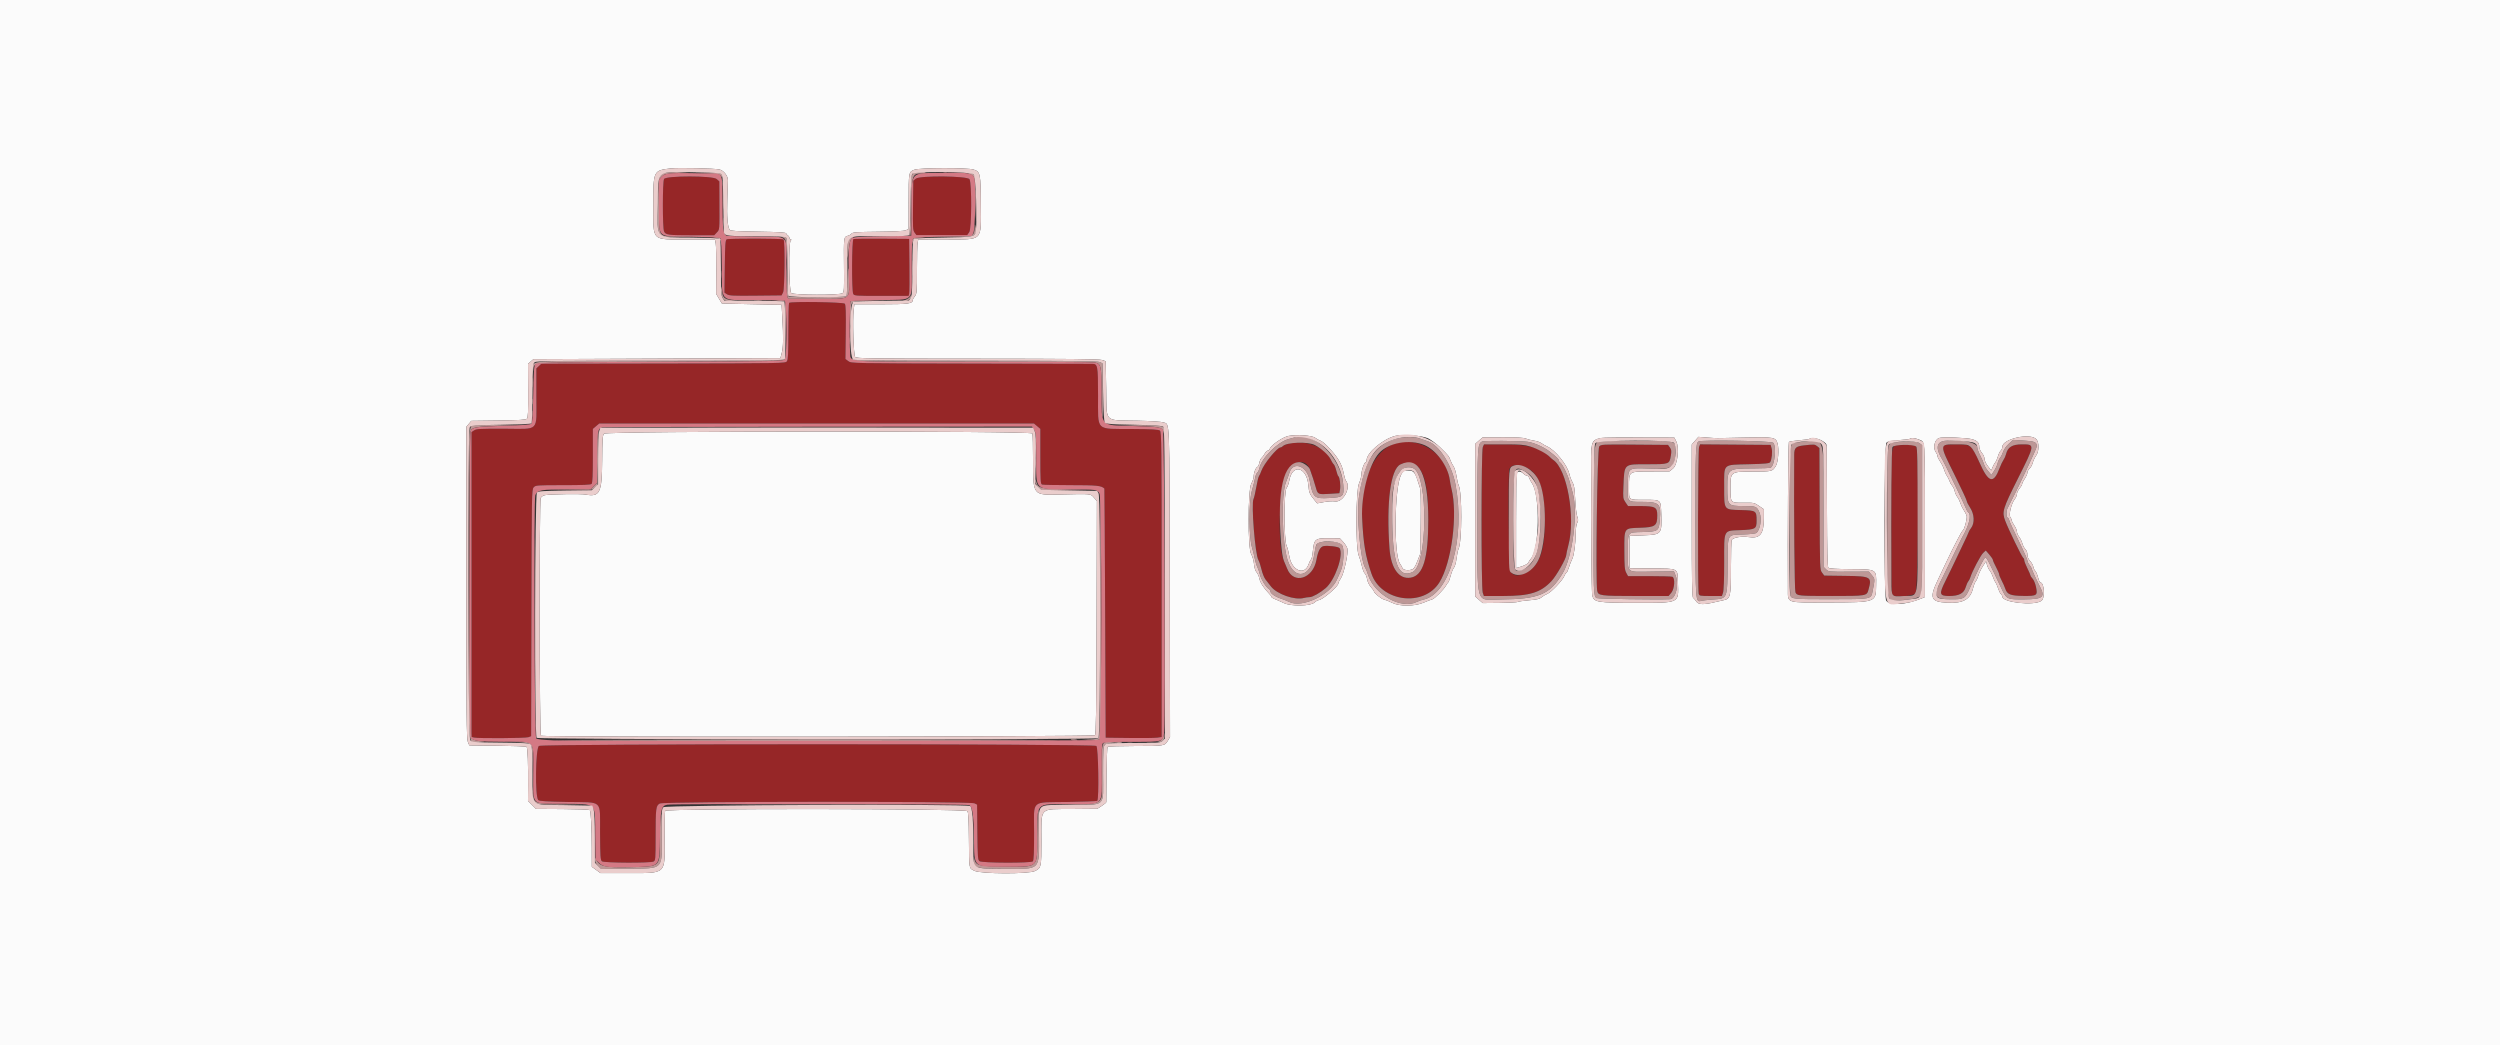<svg id="svg" xmlns="http://www.w3.org/2000/svg" xmlns:xlink="http://www.w3.org/1999/xlink" width="400" height="167.241" viewBox="0, 0, 400,167.241"><rect x="0" y="0" width="400" height="167.241" fill="#333333" stroke="none"/><g id="svgg"><path id="path0" d="M106.254 28.634 C 105.995 29.048,105.993 36.464,106.251 37.031 C 106.506 37.590,106.891 37.641,110.861 37.641 L 114.278 37.641 114.688 37.198 C 115.147 36.704,115.128 36.937,115.105 32.037 L 115.090 29.026 114.655 28.639 C 114.052 28.103,106.588 28.099,106.254 28.634 M146.537 28.583 L 146.131 28.912 146.083 32.860 C 146.039 36.437,146.063 36.846,146.334 37.211 L 146.633 37.614 150.690 37.611 L 154.748 37.608 155.078 37.144 C 155.466 36.600,155.503 29.378,155.122 28.677 C 154.834 28.147,147.179 28.064,146.537 28.583 M116.269 38.301 C 116.060 38.438,116.010 39.154,115.966 42.643 L 115.914 46.821 116.318 47.085 C 116.664 47.312,117.318 47.344,120.885 47.305 L 125.048 47.261 125.301 46.759 C 125.552 46.261,125.613 38.565,125.368 38.319 C 125.197 38.148,116.530 38.130,116.269 38.301 M136.554 38.252 C 136.285 38.363,136.251 46.522,136.518 47.021 C 136.682 47.328,136.911 47.344,141.032 47.344 L 145.372 47.344 145.464 46.968 C 145.515 46.761,145.535 44.709,145.509 42.409 L 145.462 38.227 141.113 38.197 C 138.720 38.180,136.669 38.205,136.554 38.252 M126.251 48.460 C 126.190 48.521,126.140 50.577,126.140 53.028 C 126.140 56.614,126.093 57.549,125.902 57.810 C 125.670 58.128,125.256 58.135,106.142 58.165 L 86.620 58.196 86.221 58.571 L 85.822 58.946 85.822 63.416 C 85.822 69.221,86.422 68.617,80.679 68.596 C 76.869 68.583,76.234 68.617,75.870 68.856 L 75.450 69.131 75.450 93.517 L 75.450 117.903 75.826 118.004 C 76.451 118.172,84.095 118.122,84.554 117.947 L 84.981 117.785 85.025 98.057 C 85.068 78.924,85.079 78.318,85.388 77.977 C 85.696 77.636,85.846 77.624,90.080 77.624 C 93.259 77.624,94.509 77.570,94.655 77.424 C 94.801 77.278,94.856 76.044,94.856 72.922 L 94.856 68.620 95.370 68.187 L 95.885 67.754 130.657 67.754 L 165.428 67.754 165.943 68.187 L 166.458 68.620 166.458 73.021 C 166.458 76.879,166.490 77.434,166.722 77.523 C 166.868 77.579,168.942 77.624,171.331 77.624 C 175.521 77.624,176.199 77.694,176.702 78.172 C 176.724 78.193,176.780 87.169,176.827 98.118 L 176.913 118.026 180.678 118.076 C 182.748 118.103,184.762 118.080,185.153 118.024 L 185.864 117.922 185.864 93.528 C 185.864 71.045,185.842 69.115,185.587 68.904 C 185.372 68.725,184.398 68.667,181.180 68.642 C 175.146 68.596,175.708 69.144,175.688 63.280 C 175.672 58.367,175.643 58.220,174.691 58.216 C 174.349 58.214,165.549 58.195,155.136 58.174 C 136.247 58.135,136.201 58.134,135.736 57.787 L 135.269 57.438 135.321 53.138 C 135.359 49.945,135.320 48.775,135.169 48.593 C 134.955 48.335,126.502 48.209,126.251 48.460 M206.239 70.984 C 205.807 71.094,205.359 71.278,205.244 71.393 C 205.129 71.508,204.954 71.602,204.855 71.602 C 204.347 71.602,202.216 74.216,201.828 75.316 C 201.694 75.696,201.516 76.089,201.432 76.191 C 201.347 76.292,201.156 77.084,201.005 77.950 C 200.855 78.817,200.657 79.665,200.566 79.836 C 200.168 80.579,200.823 88.782,201.347 89.610 C 201.472 89.807,201.691 90.475,201.835 91.094 C 201.978 91.713,202.264 92.434,202.470 92.696 C 202.676 92.958,203.070 93.466,203.346 93.826 C 204.296 95.066,207.180 96.075,208.622 95.673 C 208.849 95.610,209.266 95.551,209.549 95.542 C 210.034 95.526,211.227 94.854,212.102 94.104 C 213.607 92.814,215.015 88.777,214.334 87.705 C 214.177 87.458,212.346 87.237,211.734 87.390 C 211.220 87.519,210.877 88.198,210.633 89.570 C 210.090 92.628,206.943 93.572,205.942 90.976 C 205.824 90.672,205.594 90.121,205.429 89.753 C 204.363 87.362,204.606 78.109,205.801 75.662 C 206.784 73.647,208.929 73.307,209.577 75.064 C 209.926 76.009,210.268 77.061,210.526 77.983 C 210.844 79.121,210.875 79.135,212.783 79.012 L 214.298 78.914 214.403 78.352 C 214.523 77.714,214.356 76.338,214.143 76.207 C 214.066 76.159,213.913 75.747,213.804 75.291 C 213.695 74.835,213.510 74.384,213.395 74.288 C 213.279 74.192,213.053 73.830,212.894 73.485 C 211.972 71.491,208.854 70.319,206.239 70.984 M223.254 70.944 C 219.864 71.953,217.653 76.926,217.941 82.894 C 218.141 87.046,218.456 88.920,219.435 91.786 C 220.979 96.307,227.795 97.189,230.298 93.191 C 232.267 90.045,233.269 82.283,232.234 78.197 C 232.142 77.836,232.018 77.180,231.957 76.740 C 231.391 72.623,227.135 69.788,223.254 70.944 M237.250 71.526 C 236.983 72.112,236.973 94.066,237.239 94.831 L 237.423 95.358 240.543 95.356 C 244.767 95.353,246.484 94.824,248.219 92.992 C 249.011 92.156,250.602 89.352,250.605 88.788 C 250.606 88.626,250.752 87.948,250.930 87.283 C 252.130 82.805,250.730 74.994,248.472 73.558 C 248.355 73.483,248.129 73.285,247.969 73.118 C 246.589 71.668,244.508 71.100,240.578 71.100 L 237.444 71.100 237.250 71.526 M255.870 71.441 C 255.563 71.780,255.273 93.109,255.555 94.540 C 255.707 95.307,256.091 95.358,261.724 95.358 L 266.972 95.358 267.405 94.843 C 267.933 94.215,268.048 92.463,267.573 92.281 C 267.428 92.225,265.773 92.179,263.897 92.179 L 260.485 92.179 260.194 91.635 C 259.949 91.178,259.901 90.619,259.897 88.128 C 259.890 84.367,259.779 84.526,262.467 84.439 C 264.837 84.362,265.161 84.125,265.161 82.471 C 265.161 81.130,264.861 80.970,262.331 80.970 L 260.489 80.970 260.077 80.365 C 259.686 79.789,259.670 79.666,259.745 77.897 C 259.907 74.115,259.731 74.279,263.630 74.279 C 267.075 74.279,267.108 74.267,267.329 72.940 C 267.459 72.161,267.436 71.956,267.182 71.602 L 266.882 71.184 261.532 71.140 C 256.308 71.096,256.176 71.103,255.870 71.441 M271.849 71.527 C 271.671 71.995,271.616 94.327,271.791 94.981 C 271.888 95.342,271.966 95.358,273.696 95.358 L 275.501 95.358 275.684 94.831 C 275.799 94.501,275.868 92.693,275.868 89.998 C 275.868 84.570,275.679 84.936,278.543 84.818 C 280.894 84.721,281.054 84.624,281.054 83.288 C 281.054 81.725,280.979 81.674,278.592 81.611 C 275.763 81.536,275.868 81.677,275.868 77.959 C 275.868 74.107,275.570 74.386,279.791 74.279 C 282.464 74.210,283.103 74.148,283.230 73.944 C 283.490 73.526,283.614 72.280,283.452 71.715 L 283.300 71.184 277.657 71.140 L 272.013 71.095 271.849 71.527 M288.597 71.267 C 287.330 71.411,287.079 71.657,287.072 72.763 C 287.011 82.344,287.119 94.432,287.269 94.760 C 287.533 95.339,287.666 95.353,293.152 95.355 C 298.606 95.358,298.682 95.345,298.946 94.394 C 299.532 92.284,299.388 92.196,295.279 92.141 L 291.880 92.095 291.528 91.623 C 291.180 91.157,291.175 91.028,291.142 81.418 L 291.109 71.686 290.747 71.393 C 290.363 71.082,290.276 71.077,288.597 71.267 M304.197 71.218 C 302.471 71.309,302.610 70.415,302.613 81.421 C 302.617 95.440,302.609 94.927,302.844 95.213 C 303.157 95.593,305.989 95.386,306.473 94.948 C 306.913 94.550,307.028 71.818,306.592 71.456 C 306.292 71.207,305.642 71.143,304.197 71.218 M311.033 71.301 C 310.659 71.675,310.830 72.144,312.756 76.024 C 313.814 78.156,314.680 80.015,314.680 80.155 C 314.680 80.296,314.918 80.770,315.209 81.209 C 315.898 82.250,315.977 83.670,315.389 84.465 C 315.183 84.744,315.015 85.023,315.015 85.085 C 315.015 85.147,314.535 86.185,313.950 87.392 C 313.364 88.599,312.676 90.038,312.422 90.590 C 312.167 91.142,311.636 92.233,311.242 93.015 C 310.220 95.047,310.304 95.358,311.875 95.358 C 313.433 95.358,314.218 94.941,314.509 93.958 C 314.621 93.578,314.810 93.153,314.928 93.015 C 315.046 92.877,315.198 92.576,315.265 92.346 C 315.528 91.454,316.894 88.855,317.299 88.477 L 317.725 88.080 318.293 88.736 C 318.606 89.096,318.862 89.481,318.862 89.590 C 318.862 89.700,319.088 90.213,319.364 90.730 C 319.640 91.248,319.866 91.774,319.866 91.900 C 319.866 92.026,320.042 92.461,320.258 92.866 C 320.473 93.271,320.737 93.869,320.845 94.194 C 321.148 95.112,321.673 95.322,323.732 95.345 C 325.929 95.369,326.048 95.284,325.756 93.894 C 325.648 93.380,325.408 92.798,325.223 92.600 C 325.037 92.403,324.883 92.171,324.880 92.085 C 324.877 91.998,324.651 91.478,324.378 90.929 C 324.105 90.379,323.881 89.800,323.881 89.642 C 323.881 89.484,323.801 89.305,323.703 89.244 C 323.497 89.118,321.342 84.674,320.836 83.334 C 320.288 81.884,320.415 81.462,322.859 76.578 C 325.637 71.025,325.628 71.100,323.478 71.100 C 321.954 71.100,321.229 71.555,320.964 72.679 C 320.900 72.949,320.716 73.364,320.554 73.599 C 320.393 73.835,320.125 74.393,319.959 74.840 C 318.968 77.512,318.162 77.290,316.685 73.938 C 315.477 71.197,315.352 71.100,313.028 71.100 C 311.856 71.100,311.164 71.170,311.033 71.301 M226.779 74.559 C 228.056 75.936,228.524 78.242,228.524 83.158 C 228.524 89.392,227.707 92.087,225.716 92.424 C 223.842 92.740,222.552 90.963,222.319 87.746 C 221.790 80.434,222.484 75.072,224.058 74.311 C 224.839 73.934,226.326 74.069,226.779 74.559 M244.082 74.739 C 246.211 75.608,247.137 78.182,247.163 83.312 C 247.190 88.456,246.194 90.883,243.668 91.828 C 242.680 92.198,242.399 92.158,241.698 91.546 C 241.397 91.284,241.225 75.780,241.514 75.026 C 241.779 74.336,242.810 74.221,244.082 74.739 M86.230 119.350 C 85.679 119.753,85.583 127.474,86.123 128.014 C 86.285 128.176,87.459 128.252,90.807 128.315 C 96.624 128.423,95.974 127.813,96.010 133.201 C 96.035 137.077,96.071 137.624,96.316 137.808 C 96.669 138.075,104.078 138.108,104.570 137.844 C 104.875 137.681,104.893 137.456,104.895 133.871 C 104.897 129.271,104.947 128.884,105.577 128.558 C 106.233 128.219,155.249 128.193,155.918 128.531 L 156.336 128.742 156.381 133.155 C 156.421 137.112,156.455 137.589,156.715 137.787 C 157.114 138.090,164.953 138.117,165.253 137.817 C 165.399 137.671,165.454 136.417,165.454 133.222 C 165.454 127.809,164.779 128.424,170.835 128.315 C 173.381 128.269,175.507 128.188,175.559 128.136 C 175.867 127.826,175.734 119.582,175.417 119.350 C 174.929 118.993,86.719 118.993,86.230 119.350 " stroke="none" fill="#962627" fill-rule="evenodd"></path><path id="path1" d="M0.000 83.647 L 0.000 167.294 200.000 167.294 L 400.000 167.294 400.000 83.647 L 400.000 0.000 200.000 0.000 L 0.000 0.000 0.000 83.647 M115.129 27.118 C 115.801 27.290,116.479 28.156,116.465 28.824 C 116.461 29.027,116.416 30.473,116.367 32.037 C 116.282 34.699,116.405 36.222,116.751 36.775 C 116.858 36.946,117.884 37.011,121.304 37.064 C 124.678 37.117,125.735 37.183,125.787 37.345 C 125.824 37.462,125.956 37.618,126.081 37.691 C 126.205 37.765,126.307 37.934,126.307 38.068 C 126.307 38.201,126.397 38.310,126.508 38.310 C 126.664 38.310,126.664 38.355,126.508 38.511 C 126.146 38.872,126.231 46.555,126.600 46.885 C 126.980 47.226,134.339 47.251,134.801 46.913 C 135.049 46.732,135.074 46.268,135.034 42.584 C 134.985 38.007,134.999 37.888,135.629 37.730 C 135.873 37.669,136.155 37.507,136.256 37.369 C 136.407 37.162,137.119 37.113,140.448 37.079 C 143.054 37.052,144.619 36.969,144.918 36.842 L 145.379 36.646 145.381 32.250 C 145.384 27.476,145.379 27.500,146.323 27.147 C 147.151 26.837,154.734 26.817,155.751 27.121 C 156.851 27.451,156.913 27.744,156.934 32.671 C 156.959 38.750,157.405 38.304,151.297 38.308 L 146.926 38.310 146.821 38.833 C 146.764 39.121,146.717 41.068,146.717 43.160 C 146.717 46.711,146.695 46.993,146.382 47.390 C 146.198 47.624,146.048 47.893,146.048 47.988 C 146.048 48.592,145.391 48.683,141.004 48.683 L 136.703 48.683 136.594 49.561 C 136.395 51.155,136.568 56.796,136.825 57.106 C 137.036 57.359,138.628 57.383,156.399 57.391 C 170.926 57.398,175.888 57.450,176.328 57.600 L 176.913 57.800 176.997 62.282 C 177.100 67.802,176.482 67.192,182.100 67.313 C 184.055 67.355,185.837 67.471,186.118 67.574 C 187.190 67.968,187.114 66.100,187.164 93.209 L 187.209 117.911 186.863 118.497 C 186.357 119.355,186.327 119.360,181.654 119.362 C 179.292 119.363,177.297 119.427,177.220 119.504 C 177.144 119.580,177.065 121.575,177.046 123.937 C 177.027 126.299,177.008 128.286,177.004 128.354 C 177.000 128.422,176.677 128.686,176.286 128.940 L 175.575 129.402 171.629 129.438 C 166.135 129.488,166.625 128.980,166.625 134.620 C 166.625 138.757,166.604 138.854,165.615 139.359 C 164.613 139.870,156.888 139.842,155.892 139.323 C 155.012 138.864,155.067 139.184,155.025 134.341 C 154.997 131.094,154.934 129.940,154.775 129.782 C 154.360 129.366,106.836 129.327,106.421 129.742 C 106.368 129.795,106.334 131.773,106.344 134.137 C 106.371 140.016,106.725 139.691,100.297 139.691 L 96.077 139.691 95.383 139.188 L 94.688 138.685 94.684 135.716 C 94.680 132.404,94.544 129.803,94.365 129.608 C 94.300 129.537,92.337 129.467,90.003 129.451 L 85.759 129.423 85.118 128.782 L 84.477 128.141 84.497 125.760 C 84.526 122.387,84.423 119.667,84.261 119.504 C 84.184 119.427,82.090 119.342,79.607 119.315 L 75.091 119.265 74.852 118.693 C 74.649 118.205,74.613 114.428,74.613 93.201 L 74.613 68.282 75.011 67.809 L 75.409 67.336 79.737 67.280 C 83.067 67.237,84.119 67.172,84.298 67.000 C 84.485 66.819,84.525 65.951,84.507 62.496 L 84.484 58.216 84.915 57.841 L 85.347 57.465 105.105 57.382 L 124.863 57.298 125.084 56.462 C 125.329 55.531,125.354 53.978,125.173 50.857 L 125.052 48.766 120.284 48.673 C 117.662 48.622,115.505 48.566,115.491 48.548 C 115.476 48.530,115.267 48.178,115.026 47.767 L 114.588 47.019 114.608 43.292 C 114.620 41.242,114.576 39.283,114.511 38.938 L 114.392 38.310 110.014 38.310 C 104.097 38.310,104.534 38.750,104.526 32.790 C 104.518 27.306,104.538 27.265,107.319 26.946 C 108.547 26.806,114.411 26.935,115.129 27.118 M96.645 69.391 C 96.413 69.647,96.370 70.265,96.349 73.692 C 96.316 78.877,95.985 79.551,93.676 79.129 C 92.950 78.996,88.199 79.062,87.229 79.219 C 86.923 79.268,86.631 79.455,86.513 79.676 C 86.277 80.118,86.311 117.483,86.547 117.719 C 86.799 117.971,174.938 117.894,175.190 117.641 C 175.366 117.466,175.417 113.807,175.456 98.788 L 175.504 80.153 175.013 79.603 C 174.456 78.980,174.698 79.001,169.469 79.125 C 165.251 79.224,165.286 79.270,165.286 73.718 C 165.286 71.465,165.241 69.503,165.185 69.357 C 165.018 68.921,97.039 68.955,96.645 69.391 M210.414 70.038 C 210.670 70.228,211.053 70.438,211.264 70.505 C 211.475 70.572,211.962 70.952,212.348 71.350 C 214.026 73.079,214.714 74.224,214.995 75.749 C 215.092 76.275,215.255 76.807,215.359 76.932 C 216.226 77.984,214.909 80.434,213.586 80.227 C 213.238 80.172,212.456 80.219,211.849 80.331 L 210.745 80.535 210.338 80.041 C 209.545 79.080,209.434 78.816,209.336 77.641 C 209.091 74.723,206.806 74.119,206.296 76.838 C 206.196 77.371,206.000 77.922,205.859 78.063 C 205.414 78.508,205.421 86.488,205.867 87.350 C 205.994 87.595,206.188 88.346,206.299 89.018 C 206.679 91.315,208.740 92.155,209.377 90.272 C 209.498 89.913,209.672 89.573,209.763 89.517 C 209.854 89.461,209.978 88.926,210.038 88.329 C 210.253 86.193,210.372 86.097,212.798 86.120 L 214.387 86.136 214.926 86.723 C 215.222 87.047,215.517 87.522,215.583 87.779 C 215.761 88.487,215.034 91.799,214.542 92.523 C 214.319 92.850,214.136 93.214,214.136 93.332 C 214.136 93.826,211.552 96.025,210.969 96.026 C 210.836 96.026,210.554 96.191,210.341 96.391 C 209.692 97.000,206.595 97.058,205.398 96.483 C 204.913 96.250,204.272 95.968,203.973 95.856 C 203.674 95.743,203.430 95.585,203.430 95.505 C 203.430 95.424,203.260 95.188,203.054 94.982 C 202.249 94.177,201.604 93.177,201.495 92.567 C 201.432 92.215,201.235 91.768,201.057 91.572 C 200.848 91.343,200.699 90.867,200.638 90.234 C 200.584 89.677,200.389 88.997,200.188 88.666 C 199.622 87.733,199.639 78.385,200.209 77.376 C 200.416 77.009,200.586 76.512,200.586 76.272 C 200.586 75.667,200.899 74.824,201.162 74.724 C 201.282 74.678,201.429 74.378,201.489 74.058 C 201.549 73.738,201.714 73.380,201.856 73.262 C 201.997 73.144,202.223 72.836,202.357 72.576 C 202.492 72.316,202.708 72.104,202.837 72.104 C 202.966 72.104,203.114 71.972,203.165 71.811 C 203.352 71.222,205.263 69.915,206.190 69.743 C 207.528 69.493,209.901 69.660,210.414 70.038 M228.485 70.130 C 228.967 70.361,229.832 71.007,230.407 71.566 C 231.738 72.861,231.851 73.002,232.076 73.655 C 232.178 73.952,232.397 74.383,232.562 74.613 C 232.727 74.843,232.943 75.550,233.042 76.185 C 233.141 76.819,233.294 77.473,233.382 77.638 C 233.961 78.720,233.939 86.775,233.354 87.868 C 233.269 88.027,233.132 88.692,233.050 89.345 C 232.967 90.008,232.783 90.663,232.634 90.828 C 232.487 90.990,232.251 91.565,232.111 92.106 C 231.970 92.646,231.794 93.129,231.720 93.177 C 231.646 93.226,231.491 93.446,231.375 93.664 C 231.039 94.303,229.526 95.819,229.134 95.911 C 228.936 95.957,228.323 96.189,227.771 96.425 C 226.330 97.043,223.940 97.055,222.747 96.451 C 222.300 96.224,221.721 95.992,221.461 95.935 C 221.013 95.837,219.824 94.873,219.824 94.607 C 219.824 94.538,219.606 94.233,219.339 93.929 C 219.053 93.603,218.805 93.082,218.733 92.655 C 218.666 92.259,218.501 91.854,218.367 91.756 C 218.234 91.658,218.023 91.130,217.900 90.582 C 217.776 90.034,217.542 89.247,217.380 88.833 C 216.875 87.544,216.922 78.537,217.440 77.342 C 217.647 76.865,217.820 76.225,217.824 75.920 C 217.833 75.255,218.237 74.055,218.480 73.974 C 218.575 73.942,218.654 73.791,218.654 73.637 C 218.657 72.455,221.239 70.263,223.245 69.740 C 224.379 69.444,227.544 69.680,228.485 70.130 M244.132 70.171 C 244.427 70.291,245.020 70.440,245.450 70.502 C 245.881 70.564,246.408 70.746,246.621 70.906 C 246.835 71.066,247.229 71.292,247.497 71.408 C 248.827 71.985,250.778 74.392,251.107 75.864 C 251.197 76.265,251.418 76.844,251.598 77.151 C 251.858 77.592,251.948 78.160,252.033 79.883 C 252.091 81.079,252.239 82.323,252.361 82.648 C 252.545 83.141,252.544 83.307,252.353 83.652 C 252.220 83.892,252.119 84.592,252.113 85.320 C 252.098 87.027,251.836 88.927,251.540 89.471 C 251.405 89.718,251.172 90.316,251.021 90.799 C 250.870 91.282,250.685 91.677,250.609 91.677 C 250.534 91.677,250.396 91.884,250.303 92.137 C 250.054 92.819,248.197 94.775,247.561 95.026 C 247.258 95.146,246.843 95.394,246.638 95.576 C 246.353 95.831,245.896 95.940,244.670 96.043 C 243.791 96.117,242.980 96.236,242.866 96.307 C 242.753 96.378,241.440 96.448,239.948 96.464 L 237.236 96.492 236.635 95.967 L 236.033 95.441 236.035 83.229 L 236.036 71.016 236.627 70.499 L 237.217 69.982 240.407 69.967 C 242.675 69.957,243.751 70.016,244.132 70.171 M268.190 70.598 C 268.728 71.645,268.418 74.347,267.690 74.955 L 267.135 75.418 264.182 75.431 C 260.496 75.446,260.644 75.340,260.644 77.960 C 260.644 80.114,260.455 79.967,263.230 79.967 C 265.776 79.967,265.726 79.923,265.804 82.180 C 265.919 85.472,265.862 85.542,262.959 85.653 L 260.728 85.738 260.728 88.331 L 260.728 90.924 264.303 90.951 C 268.671 90.983,268.396 90.827,268.477 93.312 C 268.584 96.567,268.817 96.460,261.648 96.451 C 255.526 96.444,255.042 96.362,254.755 95.274 C 254.646 94.858,254.535 82.996,254.596 78.210 C 254.606 77.474,254.598 75.666,254.580 74.193 C 254.544 71.220,254.684 70.576,255.430 70.287 C 256.195 69.992,256.406 69.983,262.217 69.998 L 267.889 70.013 268.190 70.598 M274.613 70.107 C 274.797 70.110,276.780 70.068,279.019 70.013 C 283.847 69.894,284.133 69.946,284.416 70.986 C 284.670 71.922,284.510 73.949,284.133 74.556 C 283.589 75.433,283.522 75.450,280.545 75.450 C 276.858 75.450,276.872 75.440,276.872 78.106 C 276.872 80.478,276.861 80.466,279.026 80.437 C 280.613 80.415,280.689 80.432,281.445 80.952 L 282.225 81.488 282.223 82.944 C 282.219 85.458,281.577 86.232,279.748 85.930 C 278.712 85.758,277.332 85.995,277.076 86.388 C 277.010 86.491,276.955 88.469,276.955 90.784 C 276.955 95.535,276.887 95.816,275.683 96.056 C 275.370 96.118,274.814 96.243,274.446 96.334 C 272.612 96.785,271.735 96.762,271.410 96.251 C 271.244 95.990,271.012 95.716,270.895 95.642 C 270.725 95.536,270.682 93.010,270.682 83.310 L 270.682 71.112 271.216 70.504 L 271.749 69.896 273.014 69.999 C 273.709 70.055,274.429 70.104,274.613 70.107 M315.600 70.290 C 316.400 70.546,316.675 70.852,316.682 71.494 C 316.685 71.757,316.876 72.195,317.106 72.469 C 317.336 72.742,317.524 73.172,317.524 73.424 C 317.524 73.684,317.757 74.186,318.059 74.579 L 318.594 75.276 318.819 74.740 C 318.943 74.446,319.141 74.090,319.259 73.949 C 319.377 73.808,319.562 73.382,319.671 73.002 C 319.779 72.622,319.980 72.217,320.118 72.103 C 320.255 71.989,320.368 71.724,320.368 71.513 C 320.368 70.213,324.844 69.202,325.821 70.281 C 326.286 70.794,326.261 72.246,325.776 72.902 C 325.576 73.172,325.334 73.687,325.237 74.046 C 325.141 74.405,324.909 74.829,324.722 74.989 C 324.536 75.148,324.383 75.434,324.383 75.624 C 324.383 75.814,324.195 76.246,323.965 76.585 C 323.735 76.923,323.547 77.304,323.547 77.430 C 323.547 77.556,323.358 77.883,323.128 78.157 C 322.898 78.430,322.710 78.826,322.710 79.037 C 322.710 79.247,322.555 79.617,322.366 79.857 C 321.823 80.548,321.373 82.358,321.651 82.737 C 321.774 82.905,321.874 83.137,321.874 83.253 C 321.874 83.370,322.062 83.742,322.292 84.081 C 322.522 84.420,322.710 84.865,322.710 85.070 C 322.710 85.275,322.867 85.642,323.059 85.886 C 323.251 86.129,323.484 86.610,323.578 86.954 C 323.672 87.297,323.891 87.713,324.066 87.878 C 324.253 88.055,324.383 88.404,324.383 88.732 C 324.383 89.094,324.531 89.445,324.809 89.746 C 325.043 89.998,325.278 90.422,325.331 90.686 C 325.384 90.951,325.525 91.249,325.645 91.349 C 325.765 91.448,325.958 91.901,326.075 92.356 C 326.191 92.811,326.351 93.183,326.431 93.183 C 327.109 93.183,327.260 95.721,326.607 96.148 C 325.373 96.957,320.368 96.394,320.368 95.447 C 320.368 95.329,320.268 95.148,320.145 95.046 C 320.022 94.944,319.820 94.539,319.697 94.147 C 319.573 93.755,319.382 93.321,319.272 93.183 C 319.162 93.045,318.983 92.654,318.874 92.315 C 318.765 91.976,318.536 91.520,318.364 91.301 C 318.193 91.083,317.988 90.658,317.910 90.356 L 317.767 89.806 317.245 90.616 C 316.958 91.062,316.643 91.717,316.546 92.073 C 316.449 92.429,316.263 92.843,316.134 92.993 C 316.004 93.144,315.808 93.636,315.698 94.088 C 315.255 95.908,314.112 96.561,311.588 96.436 C 308.892 96.302,308.648 95.716,310.065 92.765 C 310.463 91.936,311.069 90.657,311.411 89.921 C 311.754 89.184,312.137 88.394,312.262 88.164 C 312.387 87.934,312.796 87.133,313.169 86.384 C 313.542 85.635,313.955 84.934,314.085 84.826 C 314.312 84.638,314.680 83.296,314.680 82.658 C 314.680 82.492,314.501 82.092,314.282 81.769 C 314.064 81.447,313.789 80.891,313.672 80.533 C 313.556 80.175,313.326 79.710,313.162 79.499 C 312.997 79.287,312.812 78.873,312.750 78.579 C 312.687 78.284,312.503 77.892,312.339 77.708 C 312.176 77.524,311.986 77.185,311.917 76.955 C 311.848 76.725,311.660 76.349,311.499 76.119 C 311.337 75.889,311.132 75.437,311.043 75.115 C 310.954 74.793,310.682 74.237,310.438 73.879 C 310.195 73.521,309.993 73.107,309.990 72.959 C 309.988 72.810,309.875 72.543,309.740 72.365 C 309.235 71.697,309.507 70.394,310.216 70.086 C 310.712 69.870,314.769 70.023,315.600 70.290 M291.537 70.521 C 292.146 70.879,292.265 71.033,292.275 71.483 C 292.282 71.779,292.300 76.213,292.317 81.338 C 292.338 88.038,292.400 90.710,292.536 90.847 C 292.664 90.974,293.834 91.046,296.087 91.064 C 300.355 91.099,300.221 91.015,300.185 93.611 C 300.146 96.404,300.234 96.372,292.537 96.394 C 285.645 96.414,286.078 96.553,286.061 94.308 C 286.000 86.093,286.104 70.834,286.223 70.716 C 286.304 70.634,287.058 70.510,287.898 70.441 C 288.737 70.371,289.473 70.265,289.533 70.205 C 289.783 69.955,290.860 70.125,291.537 70.521 M306.935 70.296 C 308.079 70.784,307.988 69.668,307.988 83.257 L 307.988 95.530 307.445 95.757 C 304.943 96.798,302.248 96.951,301.781 96.077 C 301.388 95.344,301.439 71.221,301.833 70.826 C 302.046 70.613,302.553 70.510,303.806 70.423 C 304.733 70.359,305.539 70.259,305.597 70.201 C 305.765 70.033,306.428 70.080,306.935 70.296 M224.158 75.993 C 223.106 78.082,222.979 88.719,223.989 90.171 C 224.149 90.402,224.327 90.716,224.385 90.870 C 224.507 91.199,225.241 91.327,225.868 91.129 C 226.215 91.019,226.405 90.738,226.778 89.786 L 227.249 88.582 227.314 83.624 C 227.354 80.516,227.314 78.455,227.207 78.103 C 226.390 75.430,226.290 75.289,225.223 75.285 C 224.558 75.282,224.495 75.325,224.158 75.993 M242.678 75.714 C 242.622 75.860,242.576 79.331,242.576 83.428 L 242.576 90.877 242.963 90.780 C 243.734 90.586,244.584 90.162,244.584 89.971 C 244.584 89.863,244.737 89.612,244.924 89.413 C 246.311 87.936,246.452 79.225,245.120 77.332 C 244.941 77.079,244.742 76.702,244.678 76.495 C 244.614 76.288,244.453 76.119,244.322 76.119 C 244.190 76.119,243.931 75.968,243.747 75.784 C 243.346 75.383,242.818 75.348,242.678 75.714 " stroke="none" fill="#fbfbfb" fill-rule="evenodd"></path><path id="path2" d="M107.132 27.560 C 105.327 27.663,105.322 27.678,105.260 32.510 C 105.186 38.349,104.988 38.019,108.496 37.934 L 110.665 37.881 108.391 37.845 C 105.254 37.795,105.492 38.190,105.429 32.935 L 105.379 28.765 105.858 28.286 C 106.308 27.836,106.447 27.800,108.166 27.693 C 109.173 27.631,110.071 27.553,110.163 27.521 C 110.359 27.453,108.604 27.475,107.132 27.560 M146.717 27.556 C 145.739 27.667,145.715 27.774,145.699 32.027 C 145.691 34.149,145.631 36.319,145.564 36.850 C 145.483 37.502,145.501 37.796,145.620 37.756 C 145.736 37.717,145.812 36.240,145.841 33.445 C 145.901 27.681,145.870 27.776,147.704 27.768 C 148.154 27.766,148.243 27.725,148.055 27.604 C 147.917 27.514,147.691 27.452,147.553 27.466 C 147.415 27.479,147.039 27.520,146.717 27.556 M150.941 27.552 C 151.102 27.594,151.366 27.594,151.527 27.552 C 151.688 27.509,151.556 27.475,151.234 27.475 C 150.912 27.475,150.780 27.509,150.941 27.552 M154.580 27.541 C 154.580 27.573,154.844 27.710,155.168 27.845 C 155.491 27.980,155.825 28.263,155.910 28.474 C 156.057 28.840,156.065 28.842,156.075 28.508 C 156.088 28.074,155.648 27.674,155.040 27.565 C 154.787 27.520,154.580 27.509,154.580 27.541 M113.147 27.760 C 114.849 27.841,115.160 27.900,115.363 28.179 C 115.540 28.421,115.600 28.440,115.600 28.254 C 115.600 27.698,115.230 27.603,113.183 27.635 L 111.167 27.666 113.147 27.760 M115.642 29.360 C 115.644 29.728,115.678 29.859,115.718 29.651 C 115.759 29.443,115.757 29.142,115.715 28.982 C 115.673 28.822,115.640 28.992,115.642 29.360 M156.054 32.455 C 156.096 34.065,156.158 35.414,156.192 35.452 C 156.301 35.577,156.223 31.393,156.098 30.448 C 156.031 29.941,156.011 30.845,156.054 32.455 M115.660 32.455 C 115.660 33.329,115.689 33.687,115.723 33.250 C 115.758 32.813,115.758 32.097,115.723 31.660 C 115.689 31.223,115.660 31.581,115.660 32.455 M115.655 35.550 C 115.656 36.194,115.686 36.437,115.722 36.090 C 115.758 35.743,115.758 35.216,115.721 34.919 C 115.684 34.622,115.654 34.906,115.655 35.550 M155.935 36.391 C 155.900 37.775,155.828 37.803,152.186 37.846 L 148.975 37.884 152.068 37.934 C 156.049 37.998,156.528 37.781,156.065 36.124 C 155.974 35.798,155.948 35.852,155.935 36.391 M114.452 38.010 C 115.171 38.179,115.242 38.243,115.407 38.879 L 115.586 39.565 115.496 38.896 C 115.383 38.050,115.340 38.010,114.429 37.910 L 113.676 37.827 114.452 38.010 M125.303 38.024 C 125.696 38.223,125.727 38.335,125.815 39.904 L 125.908 41.573 125.940 39.891 C 125.974 38.120,125.867 37.806,125.228 37.811 C 124.921 37.813,124.929 37.836,125.303 38.024 M135.917 38.045 C 135.638 38.250,135.591 38.508,135.573 39.927 C 135.550 41.746,135.593 41.713,135.829 39.735 C 135.954 38.683,136.065 38.336,136.352 38.104 C 136.797 37.743,136.403 37.690,135.917 38.045 M146.081 38.176 C 145.971 38.287,145.889 38.569,145.900 38.804 C 145.919 39.199,145.928 39.194,146.026 38.729 C 146.126 38.261,146.196 38.220,147.052 38.128 L 147.972 38.030 147.127 38.003 C 146.656 37.988,146.193 38.065,146.081 38.176 M145.944 42.911 C 145.945 44.015,145.972 44.445,146.004 43.866 C 146.037 43.288,146.037 42.384,146.004 41.859 C 145.971 41.333,145.944 41.807,145.944 42.911 M125.839 44.531 C 125.820 45.882,125.875 47.173,125.961 47.399 L 126.118 47.810 130.660 47.814 C 136.295 47.818,135.843 48.066,135.843 44.974 C 135.843 42.187,135.654 42.274,135.593 45.090 C 135.567 46.294,135.470 47.282,135.369 47.383 C 135.172 47.580,126.366 47.626,126.170 47.430 C 126.107 47.368,126.015 46.138,125.964 44.696 L 125.872 42.074 125.839 44.531 M115.317 43.915 C 115.318 44.467,115.350 44.672,115.387 44.372 C 115.424 44.071,115.423 43.619,115.385 43.368 C 115.347 43.117,115.316 43.363,115.317 43.915 M115.371 46.508 C 115.513 47.904,115.759 48.185,116.817 48.161 L 117.691 48.141 116.859 48.002 C 115.962 47.852,115.610 47.535,115.583 46.852 C 115.574 46.617,115.502 46.236,115.422 46.006 C 115.324 45.723,115.308 45.885,115.371 46.508 M145.657 47.418 C 145.603 47.558,145.311 47.781,145.009 47.913 L 144.458 48.153 144.915 48.167 C 145.347 48.180,146.062 47.470,145.840 47.248 C 145.793 47.201,145.710 47.277,145.657 47.418 M120.744 48.134 C 121.043 48.172,121.533 48.172,121.832 48.134 C 122.131 48.097,121.886 48.067,121.288 48.067 C 120.690 48.067,120.445 48.097,120.744 48.134 M124.634 48.166 L 125.554 48.264 125.642 52.781 L 125.730 57.298 125.767 52.757 C 125.810 47.653,125.901 47.992,124.495 48.041 L 123.714 48.068 124.634 48.166 M136.192 48.168 C 136.007 48.285,135.964 48.732,135.992 50.211 C 136.041 52.714,136.177 52.782,136.177 50.303 C 136.177 47.982,135.853 48.198,139.440 48.133 L 141.949 48.087 139.189 48.053 C 137.670 48.034,136.322 48.086,136.192 48.168 M135.893 54.538 C 135.893 55.044,135.924 55.251,135.963 54.998 C 136.001 54.745,136.001 54.331,135.963 54.078 C 135.924 53.825,135.893 54.032,135.893 54.538 M125.220 57.549 C 125.036 57.628,116.110 57.698,105.385 57.705 C 83.542 57.718,85.359 57.596,85.238 59.055 L 85.161 59.975 85.321 59.231 C 85.618 57.848,83.667 57.977,105.644 57.884 C 121.044 57.818,125.332 57.755,125.496 57.591 C 125.734 57.353,125.691 57.347,125.220 57.549 M136.418 57.624 C 136.708 57.855,138.799 57.884,155.678 57.884 C 166.092 57.884,174.853 57.932,175.147 57.991 C 176.175 58.196,176.244 58.502,176.244 62.840 C 176.244 64.975,176.302 66.780,176.373 66.851 C 176.443 66.921,176.481 64.991,176.456 62.562 L 176.412 58.144 175.993 57.933 C 175.663 57.766,171.481 57.721,156.200 57.719 C 142.955 57.717,136.709 57.661,136.459 57.540 C 136.106 57.369,136.105 57.372,136.418 57.624 M85.209 61.230 C 85.209 61.920,85.238 62.202,85.275 61.857 C 85.311 61.512,85.311 60.947,85.275 60.602 C 85.238 60.257,85.209 60.540,85.209 61.230 M85.198 64.241 C 85.198 64.655,85.231 64.824,85.271 64.617 C 85.311 64.410,85.311 64.072,85.271 63.864 C 85.231 63.657,85.198 63.827,85.198 64.241 M85.203 66.248 C 85.203 66.754,85.234 66.962,85.272 66.708 C 85.311 66.455,85.311 66.041,85.272 65.788 C 85.234 65.535,85.203 65.742,85.203 66.248 M76.119 68.055 C 74.850 68.138,74.948 66.021,74.948 93.345 C 74.948 121.705,74.750 118.794,76.672 118.754 C 77.334 118.740,77.650 118.701,77.373 118.668 C 76.127 118.516,75.744 118.404,75.440 118.100 C 75.071 117.730,74.914 69.978,75.279 69.017 C 75.535 68.344,76.064 68.250,80.458 68.101 L 84.567 67.961 80.719 67.983 C 78.603 67.995,76.533 68.027,76.119 68.055 M180.594 68.078 C 185.865 68.281,185.962 68.302,186.208 69.329 C 186.326 69.825,186.332 69.818,186.348 69.155 C 186.375 68.065,186.378 68.066,181.563 68.004 L 177.248 67.949 180.594 68.078 M113.815 68.381 C 123.277 68.405,138.710 68.405,148.110 68.381 C 157.511 68.358,149.770 68.338,130.908 68.338 C 112.045 68.338,104.354 68.358,113.815 68.381 M95.629 69.183 C 95.572 69.332,95.525 71.212,95.525 73.359 L 95.525 77.264 95.013 77.776 L 94.502 78.287 90.622 78.336 L 86.742 78.384 90.673 78.421 C 94.598 78.459,94.606 78.459,95.107 78.058 L 95.609 77.657 95.692 73.333 C 95.782 68.677,95.784 68.780,95.629 69.183 M207.026 70.017 C 206.934 70.051,206.549 70.158,206.170 70.255 C 204.455 70.695,201.832 73.306,201.509 74.894 C 201.449 75.187,201.294 75.515,201.165 75.622 C 201.035 75.730,200.883 76.093,200.827 76.428 C 200.772 76.764,200.533 77.715,200.297 78.542 C 199.785 80.337,199.802 85.893,200.324 87.600 C 200.468 88.072,200.662 88.855,200.754 89.341 C 200.846 89.826,201.038 90.456,201.180 90.741 C 201.322 91.026,201.511 91.580,201.599 91.973 C 201.760 92.690,202.576 93.986,203.023 94.237 C 203.155 94.310,203.262 94.474,203.262 94.601 C 203.262 94.947,204.013 95.470,204.964 95.785 C 205.429 95.940,206.008 96.170,206.251 96.296 C 208.282 97.357,212.850 95.206,213.929 92.681 C 214.066 92.359,214.330 91.766,214.514 91.363 C 214.979 90.349,215.126 87.838,214.754 87.270 C 214.385 86.707,212.892 86.478,211.336 86.746 C 210.662 86.863,210.503 87.156,210.288 88.672 C 209.761 92.389,207.133 92.988,206.024 89.644 C 205.118 86.911,204.954 79.063,205.762 77.123 C 205.973 76.616,206.211 75.975,206.291 75.696 C 206.858 73.718,209.094 74.486,209.532 76.810 C 210.071 79.661,210.247 79.821,212.702 79.682 C 214.942 79.555,215.071 79.432,214.925 77.576 C 214.575 73.126,210.134 68.876,207.026 70.017 M222.667 70.440 C 219.731 71.586,218.315 73.992,217.457 79.297 C 216.987 82.199,217.662 89.854,218.481 90.924 C 218.551 91.016,218.744 91.506,218.908 92.012 C 219.930 95.156,224.218 97.533,226.664 96.312 C 226.949 96.170,227.427 96.003,227.727 95.940 C 231.959 95.058,234.471 86.094,232.884 77.541 C 232.301 74.396,230.224 71.149,228.451 70.608 C 228.169 70.522,227.637 70.337,227.269 70.197 C 226.119 69.761,224.138 69.866,222.667 70.440 M237.140 70.641 C 236.402 71.054,236.386 71.311,236.387 83.098 C 236.389 97.282,236.015 95.956,240.003 95.917 C 246.245 95.856,247.947 95.150,249.999 91.770 C 251.606 89.123,252.508 82.024,251.637 78.879 C 251.535 78.511,251.306 77.680,251.129 77.033 C 250.822 75.912,249.904 74.091,249.585 73.972 C 249.503 73.941,249.435 73.822,249.435 73.707 C 249.435 73.487,248.960 73.029,247.846 72.178 C 246.964 71.503,245.307 70.785,244.395 70.681 C 242.935 70.516,237.419 70.485,237.140 70.641 M256.679 70.597 C 254.882 70.723,255.047 69.553,254.989 82.610 C 254.936 94.809,254.958 95.425,255.461 95.694 C 255.707 95.825,265.240 95.971,267.210 95.874 C 268.121 95.829,268.667 93.504,268.099 92.087 L 267.828 91.409 264.337 91.456 C 260.085 91.514,260.466 91.821,260.467 88.330 C 260.468 84.993,260.321 85.195,262.811 85.125 C 265.324 85.054,265.416 84.988,265.579 83.145 C 265.804 80.605,265.503 80.301,262.767 80.301 C 260.313 80.301,260.389 80.385,260.446 77.730 C 260.510 74.716,260.323 74.851,264.241 74.984 C 267.544 75.096,268.003 74.791,268.058 72.447 C 268.104 70.449,268.450 70.572,262.714 70.539 C 260.057 70.524,257.341 70.550,256.679 70.597 M271.777 70.637 C 271.305 70.902,271.264 71.934,271.269 83.576 C 271.275 96.464,271.269 96.392,272.243 96.127 C 272.443 96.073,273.246 95.982,274.028 95.925 C 276.448 95.747,276.371 95.936,276.421 89.968 C 276.461 85.288,276.289 85.594,278.927 85.514 C 279.959 85.482,280.901 85.375,281.022 85.276 C 281.647 84.760,281.925 82.964,281.523 82.024 C 281.092 81.013,280.991 80.971,278.979 80.968 C 276.424 80.964,276.370 80.902,276.370 77.959 C 276.370 75.006,276.449 74.949,280.571 74.945 C 281.987 74.944,283.228 74.887,283.329 74.820 C 283.973 74.390,284.259 71.391,283.709 70.840 C 283.407 70.538,272.293 70.349,271.777 70.637 M311.083 70.542 C 309.779 70.760,309.686 71.834,310.818 73.609 C 311.096 74.047,314.469 81.038,314.584 81.415 C 314.644 81.614,314.803 81.868,314.937 81.979 C 315.465 82.417,315.051 84.085,313.943 85.989 C 313.809 86.219,313.122 87.612,312.416 89.084 C 311.710 90.556,311.015 91.987,310.872 92.263 C 309.232 95.434,309.363 95.842,312.034 95.884 C 314.196 95.918,314.410 95.803,315.114 94.228 C 316.627 90.845,317.418 89.287,317.663 89.205 C 317.832 89.149,318.267 89.987,320.227 94.140 C 321.060 95.907,321.097 95.925,323.935 95.900 C 326.865 95.875,327.274 95.541,326.398 93.885 C 325.910 92.962,325.052 91.083,325.052 90.937 C 325.052 90.867,324.902 90.618,324.718 90.384 C 324.534 90.150,324.383 89.840,324.383 89.694 C 324.383 89.548,323.962 88.560,323.448 87.500 C 321.982 84.477,321.573 83.592,321.457 83.187 C 321.398 82.980,321.279 82.811,321.193 82.811 C 320.992 82.811,320.990 81.723,321.191 81.344 C 322.634 78.618,325.889 71.735,325.889 71.409 C 325.889 70.739,325.557 70.594,323.758 70.485 L 322.094 70.383 321.408 71.004 C 321.030 71.345,320.631 71.901,320.520 72.240 C 320.410 72.579,320.185 73.029,320.021 73.241 C 319.856 73.452,319.670 73.863,319.606 74.155 C 319.542 74.446,319.295 74.978,319.057 75.338 L 318.624 75.991 318.082 75.346 C 317.784 74.990,317.495 74.511,317.439 74.280 C 317.383 74.049,317.116 73.431,316.845 72.905 C 316.574 72.380,316.353 71.761,316.353 71.529 C 316.353 70.758,313.264 70.179,311.083 70.542 M287.876 70.750 C 286.180 70.931,286.324 69.787,286.324 83.109 C 286.324 89.524,286.380 94.971,286.448 95.214 C 286.628 95.854,286.851 95.877,293.017 95.873 C 299.456 95.870,299.362 95.888,299.610 94.623 C 300.007 92.607,300.008 92.636,299.495 92.026 L 299.014 91.454 295.787 91.471 C 292.597 91.488,292.556 91.484,292.161 91.088 L 291.761 90.689 291.761 81.084 C 291.761 69.275,292.144 70.293,287.876 70.750 M303.434 70.750 C 301.823 70.922,301.959 69.765,301.948 83.388 C 301.936 97.363,301.756 96.098,303.752 96.047 C 305.471 96.003,306.916 95.711,307.252 95.339 C 307.525 95.038,307.545 94.211,307.544 83.122 L 307.543 71.228 307.138 70.917 C 306.710 70.587,305.472 70.532,303.434 70.750 M210.376 71.207 C 211.379 71.728,212.587 72.821,212.894 73.485 C 213.053 73.830,213.279 74.192,213.395 74.288 C 213.510 74.384,213.695 74.835,213.804 75.291 C 213.913 75.747,214.066 76.159,214.143 76.207 C 214.356 76.338,214.523 77.714,214.403 78.352 L 214.298 78.914 212.783 79.012 C 210.875 79.135,210.844 79.121,210.526 77.983 C 210.268 77.061,209.926 76.009,209.577 75.064 C 209.413 74.619,208.407 73.943,207.911 73.945 C 205.355 73.956,204.334 78.329,204.949 86.634 C 205.072 88.288,205.228 89.301,205.429 89.753 C 205.594 90.121,205.824 90.672,205.942 90.976 C 206.943 93.572,210.090 92.628,210.633 89.570 C 210.877 88.198,211.220 87.519,211.734 87.390 C 212.346 87.237,214.177 87.458,214.334 87.705 C 215.015 88.777,213.607 92.814,212.102 94.104 C 211.227 94.854,210.034 95.526,209.549 95.542 C 209.266 95.551,208.849 95.610,208.622 95.673 C 207.180 96.075,204.296 95.066,203.346 93.826 C 203.070 93.466,202.676 92.958,202.470 92.696 C 202.264 92.434,201.978 91.713,201.835 91.094 C 201.691 90.475,201.472 89.807,201.347 89.610 C 200.823 88.782,200.168 80.579,200.566 79.836 C 200.657 79.665,200.855 78.817,201.005 77.950 C 201.156 77.084,201.347 76.292,201.432 76.191 C 201.516 76.089,201.694 75.696,201.828 75.316 C 202.216 74.216,204.347 71.602,204.855 71.602 C 204.954 71.602,205.129 71.508,205.244 71.393 C 205.889 70.746,209.256 70.624,210.376 71.207 M227.885 71.203 C 229.764 71.981,231.657 74.555,231.957 76.740 C 232.018 77.180,232.142 77.836,232.234 78.197 C 233.269 82.283,232.267 90.045,230.298 93.191 C 227.795 97.189,220.979 96.307,219.435 91.786 C 218.456 88.920,218.141 87.046,217.941 82.894 C 217.761 79.161,219.029 74.291,220.646 72.503 C 222.160 70.829,225.523 70.225,227.885 71.203 M244.859 71.451 C 246.027 71.808,247.446 72.568,247.969 73.118 C 248.129 73.285,248.355 73.483,248.472 73.558 C 250.730 74.994,252.130 82.805,250.930 87.283 C 250.752 87.948,250.606 88.626,250.605 88.788 C 250.602 89.352,249.011 92.156,248.219 92.992 C 246.484 94.824,244.767 95.353,240.543 95.356 L 237.423 95.358 237.239 94.831 C 236.973 94.066,236.983 72.112,237.250 71.526 L 237.444 71.100 240.578 71.100 C 243.283 71.100,243.869 71.148,244.859 71.451 M267.182 71.602 C 267.436 71.956,267.459 72.161,267.329 72.940 C 267.108 74.267,267.075 74.279,263.630 74.279 C 259.731 74.279,259.907 74.115,259.745 77.897 C 259.670 79.666,259.686 79.789,260.077 80.365 L 260.489 80.970 262.331 80.970 C 264.861 80.970,265.161 81.130,265.161 82.471 C 265.161 84.125,264.837 84.362,262.467 84.439 C 259.779 84.526,259.890 84.367,259.897 88.128 C 259.901 90.619,259.949 91.178,260.194 91.635 L 260.485 92.179 263.897 92.179 C 265.773 92.179,267.428 92.225,267.573 92.281 C 268.048 92.463,267.933 94.215,267.405 94.843 L 266.972 95.358 261.724 95.358 C 256.091 95.358,255.707 95.307,255.555 94.540 C 255.273 93.109,255.563 71.780,255.870 71.441 C 256.176 71.103,256.308 71.096,261.532 71.140 L 266.882 71.184 267.182 71.602 M283.452 71.715 C 283.614 72.280,283.490 73.526,283.230 73.944 C 283.103 74.148,282.464 74.210,279.791 74.279 C 275.570 74.386,275.868 74.107,275.868 77.959 C 275.868 81.677,275.763 81.536,278.592 81.611 C 280.979 81.674,281.054 81.725,281.054 83.288 C 281.054 84.624,280.894 84.721,278.543 84.818 C 275.679 84.936,275.868 84.570,275.868 89.998 C 275.868 92.693,275.799 94.501,275.684 94.831 L 275.501 95.358 273.696 95.358 C 271.966 95.358,271.888 95.342,271.791 94.981 C 271.616 94.327,271.671 71.995,271.849 71.527 L 272.013 71.095 277.657 71.140 L 283.300 71.184 283.452 71.715 M290.747 71.393 L 291.109 71.686 291.142 81.418 C 291.175 91.028,291.180 91.157,291.528 91.623 L 291.880 92.095 295.279 92.141 C 299.388 92.196,299.532 92.284,298.946 94.394 C 298.682 95.345,298.606 95.358,293.152 95.355 C 287.666 95.353,287.533 95.339,287.269 94.760 C 287.119 94.432,287.011 82.344,287.072 72.763 C 287.079 71.657,287.330 71.411,288.597 71.267 C 290.276 71.077,290.363 71.082,290.747 71.393 M306.592 71.456 C 306.777 71.609,306.817 73.712,306.817 83.140 C 306.817 96.608,307.075 95.196,304.591 95.363 C 302.613 95.497,302.638 95.526,302.625 93.025 C 302.562 80.050,302.631 71.724,302.804 71.516 C 303.142 71.108,306.117 71.061,306.592 71.456 M315.308 71.509 C 315.623 71.774,316.109 72.632,316.685 73.938 C 318.162 77.290,318.968 77.512,319.959 74.840 C 320.125 74.393,320.393 73.835,320.554 73.599 C 320.716 73.364,320.900 72.949,320.964 72.679 C 321.229 71.555,321.954 71.100,323.478 71.100 C 325.628 71.100,325.637 71.025,322.859 76.578 C 320.415 81.462,320.288 81.884,320.836 83.334 C 321.342 84.674,323.497 89.118,323.703 89.244 C 323.801 89.305,323.881 89.484,323.881 89.642 C 323.881 89.800,324.105 90.379,324.378 90.929 C 324.651 91.478,324.877 91.998,324.880 92.085 C 324.883 92.171,325.037 92.403,325.223 92.600 C 325.408 92.798,325.648 93.380,325.756 93.894 C 326.048 95.284,325.929 95.369,323.732 95.345 C 321.673 95.322,321.148 95.112,320.845 94.194 C 320.737 93.869,320.473 93.271,320.258 92.866 C 320.042 92.461,319.866 92.026,319.866 91.900 C 319.866 91.774,319.640 91.248,319.364 90.730 C 319.088 90.213,318.862 89.700,318.862 89.590 C 318.862 89.481,318.606 89.096,318.293 88.736 L 317.725 88.080 317.299 88.477 C 316.894 88.855,315.528 91.454,315.265 92.346 C 315.198 92.576,315.046 92.877,314.928 93.015 C 314.810 93.153,314.621 93.578,314.509 93.958 C 314.218 94.941,313.433 95.358,311.875 95.358 C 310.304 95.358,310.220 95.047,311.242 93.015 C 311.636 92.233,312.167 91.142,312.422 90.590 C 312.676 90.038,313.364 88.599,313.950 87.392 C 314.535 86.185,315.015 85.147,315.015 85.085 C 315.015 85.023,315.183 84.744,315.389 84.465 C 315.977 83.670,315.898 82.250,315.209 81.209 C 314.918 80.770,314.680 80.296,314.680 80.155 C 314.680 80.015,313.814 78.156,312.756 76.024 C 310.247 70.970,310.239 71.100,313.028 71.100 C 314.687 71.100,314.858 71.131,315.308 71.509 M165.676 74.195 C 165.677 74.839,165.707 75.082,165.743 74.735 C 165.779 74.388,165.779 73.861,165.742 73.564 C 165.705 73.267,165.675 73.551,165.676 74.195 M224.058 74.311 C 222.484 75.072,221.790 80.434,222.319 87.746 C 222.552 90.963,223.842 92.740,225.716 92.424 C 227.707 92.087,228.524 89.392,228.524 83.158 C 228.523 75.845,227.025 72.877,224.058 74.311 M242.141 74.521 C 241.387 74.844,241.405 74.623,241.405 83.300 C 241.405 90.701,241.427 91.310,241.698 91.546 C 242.932 92.623,245.112 91.685,246.132 89.640 C 247.513 86.868,247.540 79.469,246.179 76.806 C 245.313 75.112,243.353 74.003,242.141 74.521 M226.192 74.953 C 228.547 76.214,228.412 90.408,226.034 91.524 C 223.662 92.638,222.740 90.026,222.751 82.225 C 222.756 78.446,222.779 78.272,223.550 76.222 C 224.027 74.953,225.168 74.405,226.192 74.953 M243.881 75.352 C 245.540 76.221,246.235 77.790,246.403 81.050 C 246.728 87.345,245.813 90.484,243.447 91.187 C 242.103 91.586,242.158 91.925,242.158 83.248 C 242.158 74.506,242.169 74.455,243.881 75.352 M165.636 76.977 C 165.626 77.265,165.806 77.598,166.155 77.939 L 166.688 78.461 170.964 78.427 L 175.240 78.393 171.050 78.302 C 166.392 78.200,166.113 78.135,165.808 77.080 C 165.661 76.571,165.650 76.565,165.636 76.977 M175.954 98.407 C 175.986 112.698,175.947 117.880,175.808 118.048 C 175.682 118.199,175.183 118.288,174.342 118.310 L 173.066 118.342 174.233 118.402 C 174.875 118.434,175.572 118.418,175.781 118.366 L 176.161 118.270 176.158 98.826 C 176.157 88.131,176.100 79.294,176.033 79.188 C 175.965 79.082,175.929 87.730,175.954 98.407 M85.568 96.780 C 85.568 106.349,85.588 110.239,85.613 105.424 C 85.637 100.610,85.637 92.780,85.613 88.026 C 85.588 83.271,85.568 87.210,85.568 96.780 M186.419 112.756 C 186.419 113.354,186.449 113.599,186.487 113.300 C 186.524 113.001,186.524 112.512,186.487 112.212 C 186.449 111.913,186.419 112.158,186.419 112.756 M85.547 116.018 C 85.546 116.847,85.574 117.206,85.609 116.818 C 85.645 116.430,85.645 115.752,85.610 115.312 C 85.576 114.873,85.547 115.190,85.547 116.018 M186.225 117.445 C 186.189 118.017,185.774 118.573,185.318 118.661 C 184.980 118.726,184.986 118.735,185.378 118.756 C 185.991 118.788,186.405 118.272,186.320 117.582 C 186.269 117.165,186.245 117.130,186.225 117.445 M88.749 118.450 C 92.354 118.618,170.020 118.605,169.218 118.437 C 168.850 118.359,150.029 118.305,127.394 118.315 C 104.760 118.325,87.369 118.386,88.749 118.450 M171.309 118.342 C 171.309 118.378,171.567 118.438,171.883 118.475 C 172.198 118.511,172.420 118.482,172.375 118.409 C 172.294 118.278,171.309 118.216,171.309 118.342 M83.181 118.768 C 85.168 118.940,85.133 118.894,85.195 121.430 L 85.247 123.547 85.284 121.440 C 85.330 118.761,85.289 118.707,83.170 118.668 L 81.723 118.642 83.181 118.768 M176.730 118.774 C 176.275 118.958,176.146 120.551,176.260 124.550 C 176.383 128.881,176.815 128.534,171.142 128.661 L 166.876 128.757 171.334 128.745 C 177.111 128.729,176.495 129.321,176.495 123.784 C 176.495 120.200,176.537 119.430,176.743 119.224 C 177.046 118.921,178.163 118.716,178.792 118.848 C 179.047 118.902,179.368 118.871,179.506 118.781 C 179.824 118.573,177.244 118.567,176.730 118.774 M180.470 118.897 C 180.678 118.937,180.980 118.936,181.140 118.894 C 181.299 118.852,181.129 118.819,180.761 118.821 C 180.393 118.823,180.262 118.857,180.470 118.897 M183.563 118.899 C 183.816 118.937,184.230 118.937,184.483 118.899 C 184.737 118.860,184.529 118.829,184.023 118.829 C 183.517 118.829,183.310 118.860,183.563 118.899 M85.178 126.992 C 85.137 128.776,85.007 128.730,90.147 128.747 L 94.437 128.762 90.219 128.664 C 85.307 128.549,85.465 128.605,85.304 126.928 L 85.204 125.889 85.178 126.992 M118.917 128.775 C 125.572 128.799,136.413 128.799,143.008 128.775 C 149.602 128.750,144.157 128.731,130.908 128.731 C 117.658 128.731,112.262 128.750,118.917 128.775 M166.060 130.008 C 166.003 130.296,165.956 132.079,165.956 133.971 C 165.956 138.987,166.243 138.736,160.572 138.655 C 156.546 138.597,156.130 138.487,155.896 137.414 C 155.802 136.984,155.788 137.006,155.771 137.615 C 155.733 138.904,155.825 138.930,160.695 138.990 C 166.586 139.062,166.270 139.378,166.234 133.455 C 166.220 131.272,166.199 129.486,166.187 129.486 C 166.175 129.486,166.118 129.721,166.060 130.008 M105.671 131.033 C 105.613 131.516,105.565 133.193,105.564 134.760 C 105.562 138.760,105.712 138.632,100.870 138.747 C 96.726 138.846,95.848 138.637,95.350 137.432 C 95.230 137.141,95.210 137.159,95.201 137.570 C 95.194 137.882,95.361 138.214,95.690 138.543 L 96.189 139.042 100.499 138.990 C 106.286 138.920,105.912 139.289,105.880 133.687 C 105.859 129.928,105.837 129.650,105.671 131.033 M155.622 130.824 C 155.622 131.146,155.657 131.278,155.699 131.117 C 155.741 130.956,155.741 130.692,155.699 130.531 C 155.657 130.370,155.622 130.502,155.622 130.824 M155.815 133.835 C 155.815 134.985,155.842 135.456,155.875 134.881 C 155.907 134.306,155.907 133.365,155.875 132.790 C 155.842 132.215,155.815 132.685,155.815 133.835 " stroke="none" fill="#bd9796" fill-rule="evenodd"></path><path id="path3" d="M107.176 27.745 C 106.388 27.839,106.117 27.954,105.788 28.337 L 105.379 28.812 105.429 32.971 C 105.494 38.350,104.877 37.771,110.649 37.878 C 113.125 37.923,115.218 38.028,115.300 38.111 C 115.383 38.193,115.468 40.248,115.490 42.677 C 115.544 48.566,114.978 48.013,120.951 48.013 C 123.330 48.013,125.395 48.059,125.540 48.115 C 125.916 48.259,125.942 56.964,125.568 57.475 C 125.336 57.793,124.888 57.802,105.666 57.884 C 87.084 57.963,85.985 57.984,85.702 58.266 C 85.435 58.533,85.395 59.035,85.320 63.067 C 85.257 66.448,85.182 67.625,85.019 67.788 C 84.859 67.948,83.680 68.037,80.566 68.126 C 76.046 68.256,75.536 68.341,75.279 69.017 C 75.055 69.607,75.054 117.516,75.279 117.936 C 75.617 118.568,76.361 118.673,80.576 118.684 C 85.861 118.698,85.320 118.143,85.320 123.554 C 85.320 129.114,84.806 128.553,89.947 128.609 C 95.681 128.673,95.189 128.202,95.239 133.670 L 95.274 137.509 95.798 138.033 C 96.507 138.742,97.168 138.835,100.870 138.747 C 105.786 138.630,105.503 138.929,105.602 133.752 C 105.685 129.407,105.791 128.946,106.747 128.755 C 107.658 128.573,154.735 128.631,155.078 128.815 C 155.603 129.096,155.802 130.504,155.841 134.212 C 155.890 138.910,155.635 138.688,160.973 138.684 C 166.244 138.681,165.955 138.958,165.957 133.909 C 165.958 128.286,165.615 128.649,170.928 128.649 C 176.829 128.649,176.317 129.157,176.276 123.345 C 176.252 120.077,176.294 119.080,176.463 118.912 C 176.630 118.745,177.704 118.695,181.119 118.695 C 186.226 118.695,186.080 118.742,186.279 117.060 C 186.488 115.296,186.297 69.202,186.079 68.823 C 185.804 68.343,185.230 68.266,181.096 68.156 C 175.953 68.018,176.253 68.354,176.248 62.728 C 176.244 58.513,176.170 58.195,175.147 57.991 C 174.853 57.932,166.092 57.884,155.678 57.884 C 134.164 57.884,136.209 58.050,136.023 56.285 C 135.888 55.004,135.959 48.343,136.110 48.192 C 136.162 48.140,138.238 48.059,140.723 48.013 C 146.492 47.907,145.880 48.532,145.880 42.746 C 145.880 39.183,145.925 38.314,146.115 38.157 C 146.272 38.026,147.831 37.929,150.896 37.859 L 155.444 37.755 155.723 37.329 C 156.034 36.854,156.183 29.246,155.896 28.474 C 155.601 27.681,154.842 27.558,150.817 27.646 C 145.402 27.764,145.906 27.175,145.841 33.459 L 145.797 37.725 141.160 37.808 C 137.188 37.880,136.485 37.931,136.253 38.162 C 135.829 38.588,135.680 40.449,135.791 43.931 C 135.929 48.225,136.466 47.818,130.660 47.814 L 126.118 47.810 125.964 47.407 C 125.880 47.185,125.815 45.074,125.821 42.717 C 125.833 37.305,126.426 37.903,120.990 37.850 C 118.624 37.826,116.522 37.769,116.319 37.723 C 115.721 37.586,115.602 36.705,115.601 32.413 C 115.600 27.688,115.631 27.771,113.885 27.770 C 113.310 27.770,111.786 27.738,110.498 27.699 C 109.210 27.660,107.715 27.681,107.176 27.745 M114.655 28.639 L 115.090 29.026 115.105 32.037 C 115.128 36.937,115.147 36.704,114.688 37.198 L 114.278 37.641 110.861 37.641 C 106.891 37.641,106.506 37.590,106.251 37.031 C 105.993 36.464,105.995 29.048,106.254 28.634 C 106.588 28.099,114.052 28.103,114.655 28.639 M155.122 28.677 C 155.503 29.378,155.466 36.600,155.078 37.144 L 154.748 37.608 150.690 37.611 L 146.633 37.614 146.334 37.211 C 146.063 36.846,146.039 36.437,146.083 32.860 L 146.131 28.912 146.537 28.583 C 147.179 28.064,154.834 28.147,155.122 28.677 M125.368 38.319 C 125.613 38.565,125.552 46.261,125.301 46.759 L 125.048 47.261 120.885 47.305 C 117.318 47.344,116.664 47.312,116.318 47.085 L 115.914 46.821 115.966 42.643 C 116.010 39.154,116.060 38.438,116.269 38.301 C 116.530 38.130,125.197 38.148,125.368 38.319 M145.509 42.409 C 145.535 44.709,145.515 46.761,145.464 46.968 L 145.372 47.344 141.032 47.344 C 136.911 47.344,136.682 47.328,136.518 47.021 C 136.251 46.522,136.285 38.363,136.554 38.252 C 136.669 38.205,138.720 38.180,141.113 38.197 L 145.462 38.227 145.509 42.409 M135.169 48.593 C 135.320 48.775,135.359 49.945,135.321 53.138 L 135.269 57.438 135.736 57.787 C 136.201 58.134,136.247 58.135,155.136 58.174 C 165.549 58.195,174.349 58.214,174.691 58.216 C 175.643 58.220,175.672 58.367,175.688 63.280 C 175.708 69.144,175.146 68.596,181.180 68.642 C 184.398 68.667,185.372 68.725,185.587 68.904 C 185.842 69.115,185.864 71.045,185.864 93.528 L 185.864 117.922 185.153 118.024 C 184.762 118.080,182.748 118.103,180.678 118.076 L 176.913 118.026 176.827 98.118 C 176.780 87.169,176.724 78.193,176.702 78.172 C 176.199 77.694,175.521 77.624,171.331 77.624 C 168.942 77.624,166.868 77.579,166.722 77.523 C 166.490 77.434,166.458 76.879,166.458 73.021 L 166.458 68.620 165.943 68.187 L 165.428 67.754 130.657 67.754 L 95.885 67.754 95.370 68.187 L 94.856 68.620 94.856 72.922 C 94.856 76.044,94.801 77.278,94.655 77.424 C 94.509 77.570,93.259 77.624,90.080 77.624 C 85.846 77.624,85.696 77.636,85.388 77.977 C 85.079 78.318,85.068 78.924,85.025 98.057 L 84.981 117.785 84.554 117.947 C 84.095 118.122,76.451 118.172,75.826 118.004 L 75.450 117.903 75.450 93.517 L 75.450 69.131 75.870 68.856 C 76.234 68.617,76.869 68.583,80.679 68.596 C 86.422 68.617,85.822 69.221,85.822 63.416 L 85.822 58.946 86.221 58.571 L 86.620 58.196 106.142 58.165 C 125.256 58.135,125.670 58.128,125.902 57.810 C 126.093 57.549,126.140 56.614,126.140 53.028 C 126.140 50.577,126.190 48.521,126.251 48.460 C 126.502 48.209,134.955 48.335,135.169 48.593 M165.456 68.800 C 165.761 69.301,165.787 69.651,165.788 73.279 C 165.789 78.608,165.444 78.290,171.225 78.295 C 175.396 78.299,175.580 78.325,175.916 78.976 C 176.327 79.770,176.280 118.183,175.868 118.384 C 175.507 118.559,92.886 118.647,88.880 118.476 C 86.907 118.392,85.931 118.286,85.785 118.140 C 85.509 117.864,85.379 79.940,85.651 79.224 C 85.960 78.409,86.593 78.294,90.739 78.294 L 94.495 78.294 95.010 77.779 L 95.525 77.264 95.525 73.337 C 95.525 69.097,95.626 68.523,96.401 68.374 C 96.609 68.334,112.157 68.291,130.952 68.279 L 165.124 68.256 165.456 68.800 M175.417 119.350 C 175.734 119.582,175.867 127.826,175.559 128.136 C 175.507 128.188,173.381 128.269,170.835 128.315 C 164.779 128.424,165.454 127.809,165.454 133.222 C 165.454 136.417,165.399 137.671,165.253 137.817 C 164.953 138.117,157.114 138.090,156.715 137.787 C 156.455 137.589,156.421 137.112,156.381 133.155 L 156.336 128.742 155.918 128.531 C 155.249 128.193,106.233 128.219,105.577 128.558 C 104.947 128.884,104.897 129.271,104.895 133.871 C 104.893 137.456,104.875 137.681,104.570 137.844 C 104.078 138.108,96.669 138.075,96.316 137.808 C 96.071 137.624,96.035 137.077,96.010 133.201 C 95.974 127.813,96.624 128.423,90.807 128.315 C 87.459 128.252,86.285 128.176,86.123 128.014 C 85.583 127.474,85.679 119.753,86.230 119.350 C 86.719 118.993,174.929 118.993,175.417 119.350 " stroke="none" fill="#d47984" fill-rule="evenodd"></path><path id="path4" d="M107.319 26.946 C 104.538 27.265,104.518 27.306,104.526 32.790 C 104.534 38.750,104.097 38.310,110.014 38.310 L 114.392 38.310 114.511 38.938 C 114.576 39.283,114.620 41.242,114.608 43.292 L 114.588 47.019 115.026 47.767 C 115.267 48.178,115.476 48.530,115.491 48.548 C 115.505 48.566,117.662 48.622,120.284 48.673 L 125.052 48.766 125.173 50.857 C 125.354 53.978,125.329 55.531,125.084 56.462 L 124.863 57.298 105.105 57.382 L 85.347 57.465 84.915 57.841 L 84.484 58.216 84.507 62.496 C 84.525 65.951,84.485 66.819,84.298 67.000 C 84.119 67.172,83.067 67.237,79.737 67.280 L 75.409 67.336 75.011 67.809 L 74.613 68.282 74.613 93.201 C 74.613 114.428,74.649 118.205,74.852 118.693 L 75.091 119.265 79.607 119.315 C 82.090 119.342,84.184 119.427,84.261 119.504 C 84.423 119.667,84.526 122.387,84.497 125.760 L 84.477 128.141 85.118 128.782 L 85.759 129.423 90.003 129.451 C 92.337 129.467,94.300 129.537,94.365 129.608 C 94.544 129.803,94.680 132.404,94.684 135.716 L 94.688 138.685 95.383 139.188 L 96.077 139.691 100.297 139.691 C 106.725 139.691,106.371 140.016,106.344 134.137 C 106.334 131.773,106.368 129.795,106.421 129.742 C 106.836 129.327,154.360 129.366,154.775 129.782 C 154.934 129.940,154.997 131.094,155.025 134.341 C 155.067 139.184,155.012 138.864,155.892 139.323 C 156.888 139.842,164.613 139.870,165.615 139.359 C 166.604 138.854,166.625 138.757,166.625 134.620 C 166.625 128.980,166.135 129.488,171.629 129.438 L 175.575 129.402 176.286 128.940 C 176.677 128.686,177.000 128.422,177.004 128.354 C 177.008 128.286,177.027 126.299,177.046 123.937 C 177.065 121.575,177.144 119.580,177.220 119.504 C 177.297 119.427,179.292 119.363,181.654 119.362 C 186.327 119.360,186.357 119.355,186.863 118.497 L 187.209 117.911 187.164 93.209 C 187.114 66.100,187.190 67.968,186.118 67.574 C 185.837 67.471,184.055 67.355,182.100 67.313 C 176.482 67.192,177.100 67.802,176.997 62.282 L 176.913 57.800 176.328 57.600 C 175.888 57.450,170.926 57.398,156.399 57.391 C 138.628 57.383,137.036 57.359,136.825 57.106 C 136.568 56.796,136.395 51.155,136.594 49.561 L 136.703 48.683 141.004 48.683 C 145.391 48.683,146.048 48.592,146.048 47.988 C 146.048 47.893,146.198 47.624,146.382 47.390 C 146.695 46.993,146.717 46.711,146.717 43.160 C 146.717 41.068,146.764 39.121,146.821 38.833 L 146.926 38.310 151.297 38.308 C 157.405 38.304,156.959 38.750,156.934 32.671 C 156.913 27.744,156.851 27.451,155.751 27.121 C 154.734 26.817,147.151 26.837,146.323 27.147 C 145.379 27.500,145.384 27.476,145.381 32.250 L 145.379 36.646 144.918 36.842 C 144.619 36.969,143.054 37.052,140.448 37.079 C 137.119 37.113,136.407 37.162,136.256 37.369 C 136.155 37.507,135.873 37.669,135.629 37.730 C 134.999 37.888,134.985 38.007,135.034 42.584 C 135.074 46.268,135.049 46.732,134.801 46.913 C 134.339 47.251,126.980 47.226,126.600 46.885 C 126.231 46.555,126.146 38.872,126.508 38.511 C 126.664 38.355,126.664 38.310,126.508 38.310 C 126.397 38.310,126.307 38.201,126.307 38.068 C 126.307 37.934,126.205 37.765,126.081 37.691 C 125.956 37.618,125.824 37.462,125.787 37.345 C 125.735 37.183,124.678 37.117,121.304 37.064 C 117.884 37.011,116.858 36.946,116.751 36.775 C 116.405 36.222,116.282 34.699,116.367 32.037 C 116.416 30.473,116.461 29.027,116.465 28.824 C 116.479 28.156,115.801 27.290,115.129 27.118 C 114.411 26.935,108.547 26.806,107.319 26.946 M115.427 27.875 C 115.627 28.064,115.680 28.901,115.717 32.497 C 115.743 34.912,115.801 37.048,115.847 37.242 C 115.965 37.746,116.535 37.804,121.380 37.807 C 124.414 37.808,125.626 37.864,125.772 38.009 C 125.918 38.155,125.973 39.423,125.975 42.652 C 125.976 45.095,126.042 47.195,126.120 47.318 C 126.316 47.627,135.085 47.667,135.392 47.360 C 135.537 47.215,135.592 45.942,135.592 42.722 C 135.592 37.190,134.936 37.808,140.800 37.808 C 144.265 37.808,145.390 37.758,145.491 37.599 C 145.563 37.484,145.651 35.304,145.687 32.754 C 145.732 29.440,145.809 28.038,145.956 27.837 C 146.296 27.373,155.320 27.433,155.790 27.903 C 156.116 28.229,156.375 35.120,156.131 37.000 C 156.016 37.893,155.733 37.947,150.773 38.017 C 147.695 38.060,146.321 38.138,146.182 38.276 C 146.041 38.417,145.982 39.729,145.975 42.877 C 145.966 46.602,145.923 47.341,145.699 47.679 L 145.434 48.078 141.182 48.132 C 138.844 48.162,136.771 48.222,136.576 48.265 C 135.872 48.421,135.820 57.179,136.521 57.554 C 136.712 57.656,143.985 57.717,156.200 57.719 C 171.473 57.721,175.664 57.766,175.993 57.933 L 176.412 58.144 176.495 62.756 C 176.556 66.089,176.637 67.439,176.787 67.620 C 176.960 67.827,177.775 67.887,181.449 67.963 C 184.862 68.035,185.955 68.109,186.128 68.282 C 186.314 68.468,186.356 72.793,186.376 93.329 L 186.399 118.151 186.043 118.507 C 185.701 118.849,185.533 118.863,181.718 118.877 C 176.921 118.895,177.083 118.884,176.758 119.209 C 176.533 119.434,176.495 120.087,176.495 123.784 C 176.495 129.323,177.145 128.717,171.132 128.786 C 165.565 128.850,166.219 128.220,166.241 133.497 C 166.266 139.372,166.579 139.062,160.695 138.990 C 155.241 138.923,155.754 139.334,155.742 135.022 C 155.731 131.210,155.558 129.177,155.227 128.967 C 154.660 128.607,106.474 128.791,106.146 129.154 C 105.867 129.462,105.843 129.822,105.874 133.342 C 105.925 139.331,106.317 138.919,100.499 138.990 L 96.189 139.042 95.690 138.543 L 95.190 138.043 95.181 134.057 C 95.175 131.431,95.103 129.871,94.972 129.486 L 94.772 128.900 90.303 128.816 C 84.619 128.710,85.246 129.330,85.202 123.764 C 85.173 120.032,85.130 119.353,84.904 119.127 C 84.678 118.901,83.974 118.856,80.086 118.816 C 75.709 118.771,75.522 118.755,75.240 118.421 C 74.846 117.951,74.779 68.886,75.172 68.348 C 75.378 68.066,75.785 68.034,80.149 67.963 C 82.763 67.920,84.964 67.827,85.040 67.756 C 85.116 67.685,85.192 65.504,85.208 62.909 C 85.235 58.450,85.254 58.178,85.561 57.954 C 85.837 57.752,88.804 57.716,105.333 57.716 C 117.563 57.716,124.939 57.656,125.209 57.553 L 125.638 57.390 125.638 52.879 C 125.638 49.542,125.585 48.335,125.436 48.243 C 125.326 48.175,123.133 48.114,120.563 48.108 L 115.891 48.096 115.620 47.688 C 115.387 47.337,115.349 46.651,115.349 42.809 C 115.349 40.350,115.287 38.276,115.210 38.199 C 115.134 38.122,113.101 38.038,110.693 38.012 C 104.622 37.946,105.183 38.515,105.260 32.510 C 105.330 27.010,104.771 27.440,111.669 27.576 C 114.347 27.628,115.240 27.699,115.427 27.875 M95.876 68.950 C 95.762 69.276,95.692 71.006,95.692 73.484 L 95.692 77.490 95.184 77.965 L 94.675 78.440 90.422 78.492 C 86.883 78.536,86.125 78.587,85.913 78.799 C 85.561 79.152,85.508 117.700,85.859 118.052 C 86.163 118.355,175.388 118.404,175.753 118.101 C 176.089 117.822,176.112 79.626,175.777 78.963 L 175.565 78.545 171.095 78.461 L 166.625 78.377 166.140 77.919 L 165.654 77.460 165.724 73.529 C 165.781 70.334,165.748 69.487,165.549 69.010 L 165.304 68.423 130.682 68.423 L 96.059 68.423 95.876 68.950 M165.185 69.357 C 165.241 69.503,165.286 71.465,165.286 73.718 C 165.286 79.270,165.251 79.224,169.469 79.125 C 174.698 79.001,174.456 78.980,175.013 79.603 L 175.504 80.153 175.456 98.788 C 175.417 113.807,175.366 117.466,175.190 117.641 C 174.938 117.894,86.799 117.971,86.547 117.719 C 86.311 117.483,86.277 80.118,86.513 79.676 C 86.631 79.455,86.923 79.268,87.229 79.219 C 88.199 79.062,92.950 78.996,93.676 79.129 C 95.985 79.551,96.316 78.877,96.349 73.692 C 96.370 70.265,96.413 69.647,96.645 69.391 C 97.039 68.955,165.018 68.921,165.185 69.357 M206.190 69.743 C 205.263 69.915,203.352 71.222,203.165 71.811 C 203.114 71.972,202.966 72.104,202.837 72.104 C 202.708 72.104,202.492 72.316,202.357 72.576 C 202.223 72.836,201.997 73.144,201.856 73.262 C 201.714 73.380,201.549 73.738,201.489 74.058 C 201.429 74.378,201.282 74.678,201.162 74.724 C 200.899 74.824,200.586 75.667,200.586 76.272 C 200.586 76.512,200.416 77.009,200.209 77.376 C 199.639 78.385,199.622 87.733,200.188 88.666 C 200.389 88.997,200.584 89.677,200.638 90.234 C 200.699 90.867,200.848 91.343,201.057 91.572 C 201.235 91.768,201.432 92.215,201.495 92.567 C 201.604 93.177,202.249 94.177,203.054 94.982 C 203.260 95.188,203.430 95.424,203.430 95.505 C 203.430 95.585,203.674 95.743,203.973 95.856 C 204.272 95.968,204.913 96.250,205.398 96.483 C 206.595 97.058,209.692 97.000,210.341 96.391 C 210.554 96.191,210.836 96.026,210.969 96.026 C 211.552 96.025,214.136 93.826,214.136 93.332 C 214.136 93.214,214.319 92.850,214.542 92.523 C 215.034 91.799,215.761 88.487,215.583 87.779 C 215.517 87.522,215.222 87.047,214.926 86.723 L 214.387 86.136 212.798 86.120 C 210.372 86.097,210.253 86.193,210.038 88.329 C 209.978 88.926,209.854 89.461,209.763 89.517 C 209.672 89.573,209.498 89.913,209.377 90.272 C 208.740 92.155,206.679 91.315,206.299 89.018 C 206.188 88.346,205.994 87.595,205.867 87.350 C 205.421 86.488,205.414 78.508,205.859 78.063 C 206.000 77.922,206.196 77.371,206.296 76.838 C 206.806 74.119,209.091 74.723,209.336 77.641 C 209.434 78.816,209.545 79.080,210.338 80.041 L 210.745 80.535 211.849 80.331 C 212.456 80.219,213.238 80.172,213.586 80.227 C 214.909 80.434,216.226 77.984,215.359 76.932 C 215.255 76.807,215.092 76.275,214.995 75.749 C 214.714 74.224,214.026 73.079,212.348 71.350 C 211.962 70.952,211.475 70.572,211.264 70.505 C 211.053 70.438,210.670 70.228,210.414 70.038 C 209.901 69.660,207.528 69.493,206.190 69.743 M223.245 69.740 C 221.239 70.263,218.657 72.455,218.654 73.637 C 218.654 73.791,218.575 73.942,218.480 73.974 C 218.237 74.055,217.833 75.255,217.824 75.920 C 217.820 76.225,217.647 76.865,217.440 77.342 C 216.922 78.537,216.875 87.544,217.380 88.833 C 217.542 89.247,217.776 90.034,217.900 90.582 C 218.023 91.130,218.234 91.658,218.367 91.756 C 218.501 91.854,218.666 92.259,218.733 92.655 C 218.805 93.082,219.053 93.603,219.339 93.929 C 219.606 94.233,219.824 94.538,219.824 94.607 C 219.824 94.873,221.013 95.837,221.461 95.935 C 221.721 95.992,222.300 96.224,222.747 96.451 C 223.940 97.055,226.330 97.043,227.771 96.425 C 228.323 96.189,228.936 95.957,229.134 95.911 C 229.526 95.819,231.039 94.303,231.375 93.664 C 231.491 93.446,231.646 93.226,231.720 93.177 C 231.794 93.129,231.970 92.646,232.111 92.106 C 232.251 91.565,232.487 90.990,232.634 90.828 C 232.783 90.663,232.967 90.008,233.050 89.345 C 233.132 88.692,233.269 88.027,233.354 87.868 C 233.939 86.775,233.961 78.720,233.382 77.638 C 233.294 77.473,233.141 76.819,233.042 76.185 C 232.943 75.550,232.727 74.843,232.562 74.613 C 232.397 74.383,232.178 73.952,232.076 73.655 C 231.851 73.002,231.738 72.861,230.407 71.566 C 228.664 69.871,225.671 69.108,223.245 69.740 M210.025 70.373 C 212.658 71.454,214.677 74.422,214.925 77.576 C 215.071 79.432,214.942 79.555,212.702 79.682 C 210.247 79.821,210.071 79.661,209.532 76.810 C 209.094 74.486,206.858 73.718,206.291 75.696 C 206.211 75.975,205.973 76.616,205.762 77.123 C 204.954 79.063,205.118 86.911,206.024 89.644 C 207.133 92.988,209.761 92.389,210.288 88.672 C 210.382 88.010,210.534 87.327,210.627 87.154 C 211.037 86.387,214.235 86.477,214.754 87.270 C 215.126 87.838,214.979 90.349,214.514 91.363 C 214.330 91.766,214.066 92.359,213.929 92.681 C 212.850 95.206,208.282 97.357,206.251 96.296 C 206.008 96.170,205.429 95.940,204.964 95.785 C 204.013 95.470,203.262 94.947,203.262 94.601 C 203.262 94.474,203.155 94.310,203.023 94.237 C 202.576 93.986,201.760 92.690,201.599 91.973 C 201.511 91.580,201.322 91.026,201.180 90.741 C 201.038 90.456,200.846 89.826,200.754 89.341 C 200.662 88.855,200.468 88.072,200.324 87.600 C 199.802 85.893,199.785 80.337,200.297 78.542 C 200.533 77.715,200.772 76.764,200.827 76.428 C 200.883 76.093,201.035 75.730,201.165 75.622 C 201.294 75.515,201.449 75.187,201.509 74.894 C 201.832 73.306,204.455 70.695,206.170 70.255 C 206.549 70.158,206.934 70.051,207.026 70.017 C 207.615 69.801,209.045 69.970,210.025 70.373 M227.269 70.197 C 227.637 70.337,228.169 70.522,228.451 70.608 C 230.224 71.149,232.301 74.396,232.884 77.541 C 234.471 86.094,231.959 95.058,227.727 95.940 C 227.427 96.003,226.949 96.170,226.664 96.312 C 224.218 97.533,219.930 95.156,218.908 92.012 C 218.744 91.506,218.551 91.016,218.481 90.924 C 217.662 89.854,216.987 82.199,217.457 79.297 C 218.071 75.502,219.112 72.941,220.553 71.680 C 222.279 70.171,225.388 69.484,227.269 70.197 M236.627 70.499 L 236.036 71.016 236.035 83.229 L 236.033 95.441 236.635 95.967 L 237.236 96.492 239.948 96.464 C 241.440 96.448,242.753 96.378,242.866 96.307 C 242.980 96.236,243.791 96.117,244.670 96.043 C 245.896 95.940,246.353 95.831,246.638 95.576 C 246.843 95.394,247.258 95.146,247.561 95.026 C 248.197 94.775,250.054 92.819,250.303 92.137 C 250.396 91.884,250.534 91.677,250.609 91.677 C 250.685 91.677,250.870 91.282,251.021 90.799 C 251.172 90.316,251.405 89.718,251.540 89.471 C 251.836 88.927,252.098 87.027,252.113 85.320 C 252.119 84.592,252.220 83.892,252.353 83.652 C 252.544 83.307,252.545 83.141,252.361 82.648 C 252.239 82.323,252.091 81.079,252.033 79.883 C 251.948 78.160,251.858 77.592,251.598 77.151 C 251.418 76.844,251.197 76.265,251.107 75.864 C 250.778 74.392,248.827 71.985,247.497 71.408 C 247.229 71.292,246.835 71.066,246.621 70.906 C 246.408 70.746,245.881 70.564,245.450 70.502 C 245.020 70.440,244.427 70.291,244.132 70.171 C 243.751 70.016,242.675 69.957,240.407 69.967 L 237.217 69.982 236.627 70.499 M256.211 70.049 C 254.689 70.349,254.538 70.734,254.580 74.193 C 254.598 75.666,254.606 77.474,254.596 78.210 C 254.535 82.996,254.646 94.858,254.755 95.274 C 255.042 96.362,255.526 96.444,261.648 96.451 C 268.817 96.460,268.584 96.567,268.477 93.312 C 268.396 90.827,268.671 90.983,264.303 90.951 L 260.728 90.924 260.728 88.331 L 260.728 85.738 262.959 85.653 C 265.862 85.542,265.919 85.472,265.804 82.180 C 265.726 79.923,265.776 79.967,263.230 79.967 C 260.455 79.967,260.644 80.114,260.644 77.960 C 260.644 75.340,260.496 75.446,264.182 75.431 L 267.135 75.418 267.690 74.955 C 268.418 74.347,268.728 71.645,268.190 70.598 L 267.889 70.013 262.217 69.998 C 259.098 69.990,256.395 70.013,256.211 70.049 M271.216 70.504 L 270.682 71.112 270.682 83.310 C 270.682 93.010,270.725 95.536,270.895 95.642 C 271.012 95.716,271.244 95.990,271.410 96.251 C 271.735 96.762,272.612 96.785,274.446 96.334 C 274.814 96.243,275.370 96.118,275.683 96.056 C 276.887 95.816,276.955 95.535,276.955 90.784 C 276.955 88.469,277.010 86.491,277.076 86.388 C 277.332 85.995,278.712 85.758,279.748 85.930 C 281.577 86.232,282.219 85.458,282.223 82.944 L 282.225 81.488 281.445 80.952 C 280.689 80.432,280.613 80.415,279.026 80.437 C 276.861 80.466,276.872 80.478,276.872 78.106 C 276.872 75.440,276.858 75.450,280.545 75.450 C 283.522 75.450,283.589 75.433,284.133 74.556 C 284.510 73.949,284.670 71.922,284.416 70.986 C 284.133 69.946,283.847 69.894,279.019 70.013 C 274.267 70.129,274.627 70.130,273.014 69.999 L 271.749 69.896 271.216 70.504 M310.216 70.086 C 309.507 70.394,309.235 71.697,309.740 72.365 C 309.875 72.543,309.988 72.810,309.990 72.959 C 309.993 73.107,310.195 73.521,310.438 73.879 C 310.682 74.237,310.954 74.793,311.043 75.115 C 311.132 75.437,311.337 75.889,311.499 76.119 C 311.660 76.349,311.848 76.725,311.917 76.955 C 311.986 77.185,312.176 77.524,312.339 77.708 C 312.503 77.892,312.687 78.284,312.750 78.579 C 312.812 78.873,312.997 79.287,313.162 79.499 C 313.326 79.710,313.556 80.175,313.672 80.533 C 313.789 80.891,314.064 81.447,314.282 81.769 C 314.501 82.092,314.680 82.492,314.680 82.658 C 314.680 83.296,314.312 84.638,314.085 84.826 C 313.955 84.934,313.542 85.635,313.169 86.384 C 312.796 87.133,312.387 87.934,312.262 88.164 C 312.137 88.394,311.754 89.184,311.411 89.921 C 311.069 90.657,310.463 91.936,310.065 92.765 C 308.648 95.716,308.892 96.302,311.588 96.436 C 314.112 96.561,315.255 95.908,315.698 94.088 C 315.808 93.636,316.004 93.144,316.134 92.993 C 316.263 92.843,316.449 92.429,316.546 92.073 C 316.643 91.717,316.958 91.062,317.245 90.616 L 317.767 89.806 317.910 90.356 C 317.988 90.658,318.193 91.083,318.364 91.301 C 318.536 91.520,318.765 91.976,318.874 92.315 C 318.983 92.654,319.162 93.045,319.272 93.183 C 319.382 93.321,319.573 93.755,319.697 94.147 C 319.820 94.539,320.022 94.944,320.145 95.046 C 320.268 95.148,320.368 95.329,320.368 95.447 C 320.368 96.394,325.373 96.957,326.607 96.148 C 327.260 95.721,327.109 93.183,326.431 93.183 C 326.351 93.183,326.191 92.811,326.075 92.356 C 325.958 91.901,325.765 91.448,325.645 91.349 C 325.525 91.249,325.384 90.951,325.331 90.686 C 325.278 90.422,325.043 89.998,324.809 89.746 C 324.531 89.445,324.383 89.094,324.383 88.732 C 324.383 88.404,324.253 88.055,324.066 87.878 C 323.891 87.713,323.672 87.297,323.578 86.954 C 323.484 86.610,323.251 86.129,323.059 85.886 C 322.867 85.642,322.710 85.275,322.710 85.070 C 322.710 84.865,322.522 84.420,322.292 84.081 C 322.062 83.742,321.874 83.370,321.874 83.253 C 321.874 83.137,321.774 82.905,321.651 82.737 C 321.373 82.358,321.823 80.548,322.366 79.857 C 322.555 79.617,322.710 79.247,322.710 79.037 C 322.710 78.826,322.898 78.430,323.128 78.157 C 323.358 77.883,323.547 77.556,323.547 77.430 C 323.547 77.304,323.735 76.923,323.965 76.585 C 324.195 76.246,324.383 75.814,324.383 75.624 C 324.383 75.434,324.536 75.148,324.722 74.989 C 324.909 74.829,325.141 74.405,325.237 74.046 C 325.334 73.687,325.576 73.172,325.776 72.902 C 326.261 72.246,326.286 70.794,325.821 70.281 C 324.844 69.202,320.368 70.213,320.368 71.513 C 320.368 71.724,320.255 71.989,320.118 72.103 C 319.980 72.217,319.779 72.622,319.671 73.002 C 319.562 73.382,319.377 73.808,319.259 73.949 C 319.141 74.090,318.943 74.446,318.819 74.740 L 318.594 75.276 318.059 74.579 C 317.757 74.186,317.524 73.684,317.524 73.424 C 317.524 73.172,317.336 72.742,317.106 72.469 C 316.876 72.195,316.685 71.757,316.682 71.494 C 316.675 70.852,316.400 70.546,315.600 70.290 C 314.769 70.023,310.712 69.870,310.216 70.086 M289.533 70.205 C 289.473 70.265,288.737 70.371,287.898 70.441 C 287.058 70.510,286.304 70.634,286.223 70.716 C 286.104 70.834,286.000 86.093,286.061 94.308 C 286.078 96.553,285.645 96.414,292.537 96.394 C 300.234 96.372,300.146 96.404,300.185 93.611 C 300.221 91.015,300.355 91.099,296.087 91.064 C 293.834 91.046,292.664 90.974,292.536 90.847 C 292.400 90.710,292.338 88.038,292.317 81.338 C 292.300 76.213,292.282 71.779,292.275 71.483 C 292.256 70.634,290.106 69.632,289.533 70.205 M305.597 70.201 C 305.539 70.259,304.733 70.359,303.806 70.423 C 301.278 70.598,301.547 69.050,301.547 83.377 C 301.547 98.122,301.283 96.861,304.308 96.550 C 305.660 96.411,306.204 96.273,307.445 95.757 L 307.988 95.530 307.988 83.257 C 307.988 71.774,307.969 70.969,307.696 70.740 C 307.074 70.221,305.883 69.915,305.597 70.201 M244.395 70.681 C 245.307 70.785,246.964 71.503,247.846 72.178 C 248.960 73.029,249.435 73.487,249.435 73.707 C 249.435 73.822,249.503 73.941,249.585 73.972 C 249.904 74.091,250.822 75.912,251.129 77.033 C 251.306 77.680,251.535 78.511,251.637 78.879 C 252.508 82.024,251.606 89.123,249.999 91.770 C 247.947 95.150,246.245 95.856,240.003 95.917 C 236.015 95.956,236.389 97.282,236.387 83.098 C 236.386 71.311,236.402 71.054,237.140 70.641 C 237.419 70.485,242.935 70.516,244.395 70.681 M267.816 70.840 C 268.249 71.273,268.145 73.629,267.667 74.239 C 267.057 75.016,266.805 75.071,264.241 74.984 C 260.323 74.851,260.510 74.716,260.446 77.730 C 260.389 80.385,260.313 80.301,262.767 80.301 C 265.503 80.301,265.804 80.605,265.579 83.145 C 265.416 84.988,265.324 85.054,262.811 85.125 C 260.321 85.195,260.468 84.993,260.467 88.330 C 260.466 91.821,260.085 91.514,264.337 91.456 L 267.828 91.409 268.099 92.087 C 268.667 93.504,268.121 95.829,267.210 95.874 C 265.240 95.971,255.707 95.825,255.461 95.694 C 254.958 95.425,254.936 94.809,254.989 82.610 C 255.029 73.470,255.084 71.072,255.257 70.899 C 255.751 70.404,267.326 70.349,267.816 70.840 M283.709 70.840 C 284.259 71.391,283.973 74.390,283.329 74.820 C 283.228 74.887,281.987 74.944,280.571 74.945 C 276.449 74.949,276.370 75.006,276.370 77.959 C 276.370 80.902,276.424 80.964,278.979 80.968 C 280.991 80.971,281.092 81.013,281.523 82.024 C 281.925 82.964,281.647 84.760,281.022 85.276 C 280.901 85.375,279.959 85.482,278.927 85.514 C 276.289 85.594,276.461 85.288,276.421 89.968 C 276.371 95.936,276.448 95.747,274.028 95.925 C 273.246 95.982,272.443 96.073,272.243 96.127 C 271.269 96.392,271.275 96.464,271.269 83.576 C 271.264 71.934,271.305 70.902,271.777 70.637 C 272.293 70.349,283.407 70.538,283.709 70.840 M315.875 70.862 C 316.209 71.034,316.353 71.236,316.353 71.529 C 316.353 71.761,316.574 72.380,316.845 72.905 C 317.116 73.431,317.383 74.049,317.439 74.280 C 317.495 74.511,317.784 74.990,318.082 75.346 L 318.624 75.991 319.057 75.338 C 319.295 74.978,319.542 74.446,319.606 74.155 C 319.670 73.863,319.856 73.452,320.021 73.241 C 320.185 73.029,320.410 72.579,320.520 72.240 C 320.631 71.901,321.030 71.345,321.408 71.004 L 322.094 70.383 323.758 70.485 C 325.557 70.594,325.889 70.739,325.889 71.409 C 325.889 71.735,322.634 78.618,321.191 81.344 C 320.990 81.723,320.992 82.811,321.193 82.811 C 321.279 82.811,321.398 82.980,321.457 83.187 C 321.573 83.592,321.982 84.477,323.448 87.500 C 323.962 88.560,324.383 89.548,324.383 89.694 C 324.383 89.840,324.534 90.150,324.718 90.384 C 324.902 90.618,325.052 90.867,325.052 90.937 C 325.052 91.083,325.910 92.962,326.398 93.885 C 327.274 95.541,326.865 95.875,323.935 95.900 C 321.097 95.925,321.060 95.907,320.227 94.140 C 318.267 89.987,317.832 89.149,317.663 89.205 C 317.418 89.287,316.627 90.845,315.114 94.228 C 314.410 95.803,314.196 95.918,312.034 95.884 C 310.034 95.852,309.763 95.716,309.868 94.797 C 309.939 94.164,310.106 93.744,310.872 92.263 C 311.015 91.987,311.710 90.556,312.416 89.084 C 313.122 87.612,313.809 86.219,313.943 85.989 C 315.051 84.085,315.465 82.417,314.937 81.979 C 314.803 81.868,314.644 81.614,314.584 81.415 C 314.469 81.038,311.096 74.047,310.818 73.609 C 309.686 71.834,309.779 70.760,311.083 70.542 C 312.042 70.383,315.379 70.605,315.875 70.862 M291.414 71.039 C 291.756 71.473,291.761 71.621,291.761 81.084 L 291.761 90.689 292.161 91.088 C 292.556 91.484,292.597 91.488,295.787 91.471 L 299.014 91.454 299.495 92.026 C 300.008 92.636,300.007 92.607,299.610 94.623 C 299.362 95.888,299.456 95.870,293.017 95.873 C 286.851 95.877,286.628 95.854,286.448 95.214 C 286.143 94.129,286.306 71.464,286.621 71.149 C 287.276 70.495,290.920 70.411,291.414 71.039 M307.138 70.917 L 307.543 71.228 307.544 83.122 C 307.545 96.743,307.699 95.535,305.927 95.840 C 304.058 96.161,302.657 96.123,302.274 95.740 C 301.812 95.278,301.757 71.572,302.217 71.112 C 302.745 70.584,306.511 70.434,307.138 70.917 M224.135 75.260 C 223.061 76.536,222.757 78.067,222.751 82.225 C 222.740 90.026,223.662 92.638,226.034 91.524 C 228.412 90.408,228.547 76.214,226.192 74.953 C 225.531 74.600,224.570 74.743,224.135 75.260 M242.388 75.392 C 242.001 75.858,242.053 90.724,242.444 91.114 C 243.266 91.936,245.271 90.357,245.903 88.390 C 246.712 85.875,246.666 79.268,245.828 77.590 C 244.863 75.658,243.101 74.532,242.388 75.392 M226.137 75.419 C 226.324 75.537,226.747 76.598,227.207 78.103 C 227.314 78.455,227.354 80.516,227.314 83.624 L 227.249 88.582 226.778 89.786 C 226.405 90.738,226.215 91.019,225.868 91.129 C 225.241 91.327,224.507 91.199,224.385 90.870 C 224.327 90.716,224.149 90.402,223.989 90.171 C 222.979 88.719,223.106 78.082,224.158 75.993 C 224.523 75.269,225.469 74.994,226.137 75.419 M243.747 75.784 C 243.931 75.968,244.190 76.119,244.322 76.119 C 244.453 76.119,244.614 76.288,244.678 76.495 C 244.742 76.702,244.941 77.079,245.120 77.332 C 245.708 78.168,246.152 81.193,246.110 84.092 C 246.089 85.608,245.339 88.971,244.924 89.413 C 244.737 89.612,244.584 89.863,244.584 89.971 C 244.584 90.162,243.734 90.586,242.963 90.780 L 242.576 90.877 242.576 83.428 C 242.576 74.869,242.610 74.647,243.747 75.784 " stroke="none" fill="#eacdcc" fill-rule="evenodd"></path></g></svg>